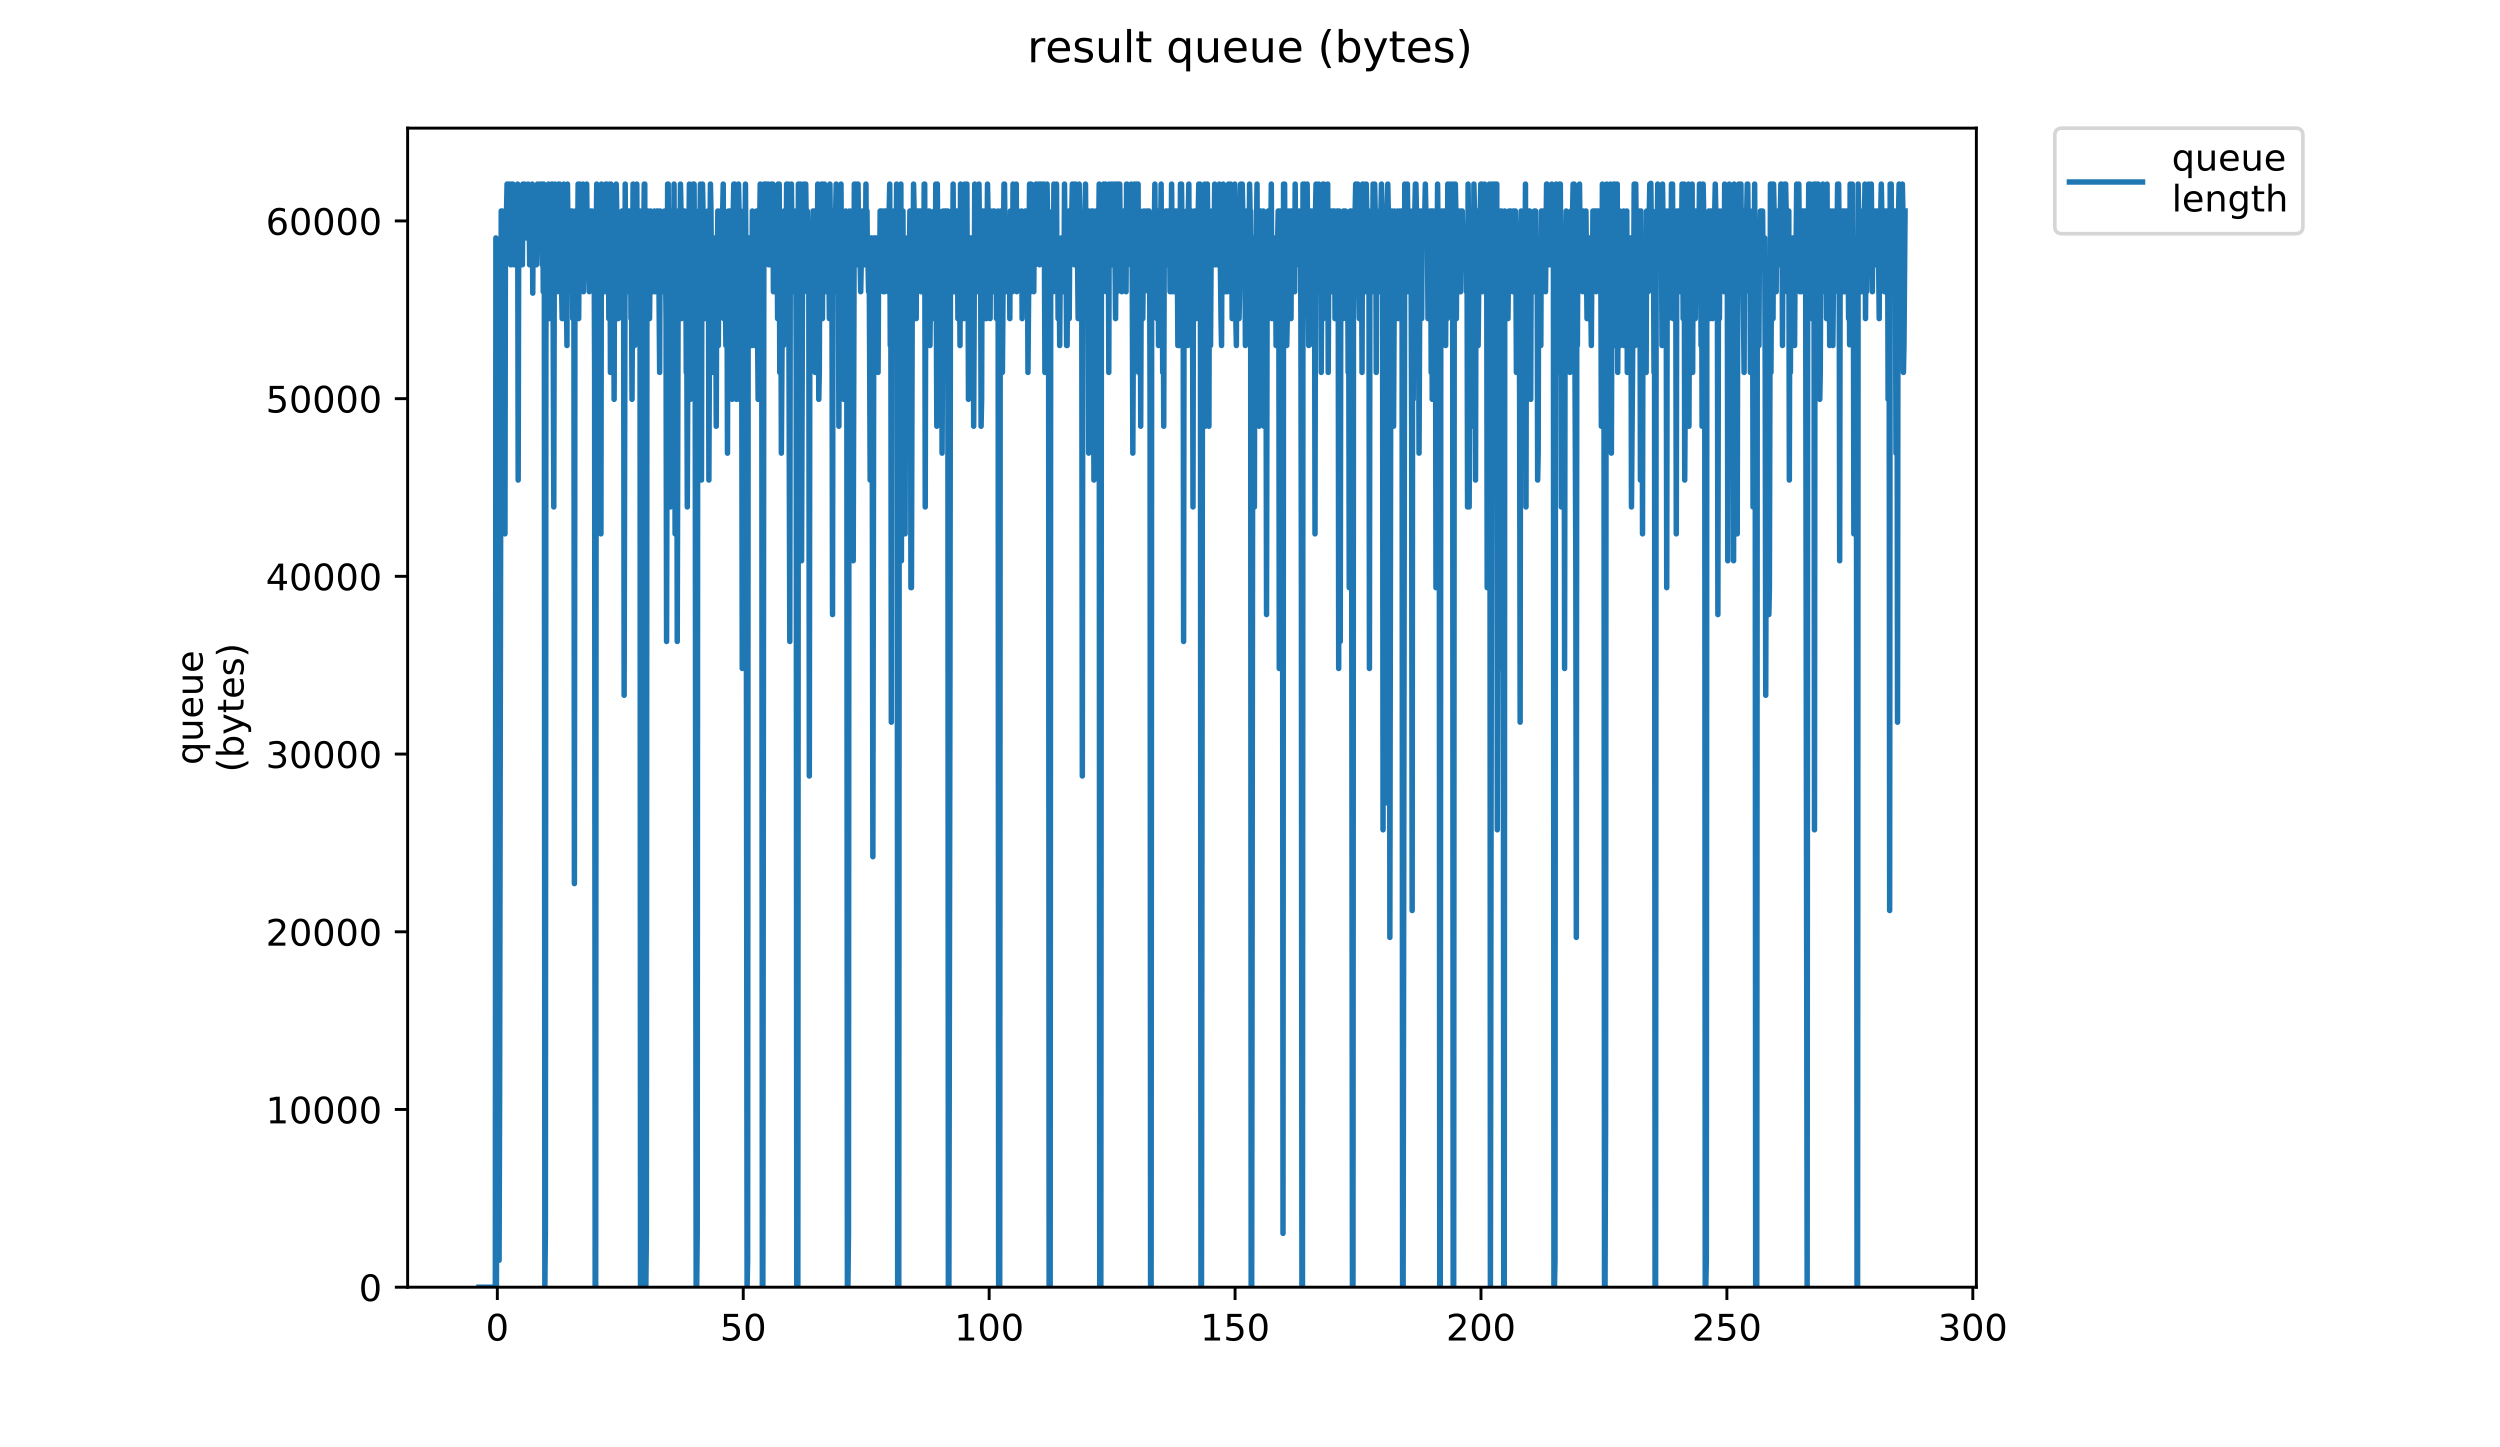 <?xml version="1.0" encoding="utf-8" standalone="no"?>
<!DOCTYPE svg PUBLIC "-//W3C//DTD SVG 1.1//EN"
  "http://www.w3.org/Graphics/SVG/1.1/DTD/svg11.dtd">
<!-- Created with matplotlib (https://matplotlib.org/) -->
<svg height="396pt" version="1.1" viewBox="0 0 684 396" width="684pt" xmlns="http://www.w3.org/2000/svg" xmlns:xlink="http://www.w3.org/1999/xlink">
 <defs>
  <style type="text/css">
*{stroke-linecap:butt;stroke-linejoin:round;}
  </style>
 </defs>
 <g id="figure_1">
  <g id="patch_1">
   <path d="M 0 396 
L 684 396 
L 684 0 
L 0 0 
z
" style="fill:#ffffff;"/>
  </g>
  <g id="axes_1">
   <g id="patch_2">
    <path d="M 111.527 352.174 
L 540.734 352.174 
L 540.734 35.062 
L 111.527 35.062 
z
" style="fill:#ffffff;"/>
   </g>
   <g id="matplotlib.axis_1">
    <g id="xtick_1">
     <g id="line2d_1">
      <defs>
       <path d="M 0 0 
L 0 3.5 
" id="mdf3bc7035f" style="stroke:#000000;stroke-width:0.8;"/>
      </defs>
      <g>
       <use style="stroke:#000000;stroke-width:0.8;" x="136.07" xlink:href="#mdf3bc7035f" y="352.174"/>
      </g>
     </g>
     <g id="text_1">
      <!-- 0 -->
      <defs>
       <path d="M 31.781 66.406 
Q 24.172 66.406 20.328 58.906 
Q 16.5 51.422 16.5 36.375 
Q 16.5 21.391 20.328 13.891 
Q 24.172 6.391 31.781 6.391 
Q 39.453 6.391 43.281 13.891 
Q 47.125 21.391 47.125 36.375 
Q 47.125 51.422 43.281 58.906 
Q 39.453 66.406 31.781 66.406 
z
M 31.781 74.219 
Q 44.047 74.219 50.516 64.516 
Q 56.984 54.828 56.984 36.375 
Q 56.984 17.969 50.516 8.266 
Q 44.047 -1.422 31.781 -1.422 
Q 19.531 -1.422 13.062 8.266 
Q 6.594 17.969 6.594 36.375 
Q 6.594 54.828 13.062 64.516 
Q 19.531 74.219 31.781 74.219 
z
" id="DejaVuSans-48"/>
      </defs>
      <g transform="translate(132.889 366.773)scale(0.1 -0.1)">
       <use xlink:href="#DejaVuSans-48"/>
      </g>
     </g>
    </g>
    <g id="xtick_2">
     <g id="line2d_2">
      <g>
       <use style="stroke:#000000;stroke-width:0.8;" x="203.352" xlink:href="#mdf3bc7035f" y="352.174"/>
      </g>
     </g>
     <g id="text_2">
      <!-- 50 -->
      <defs>
       <path d="M 10.797 72.906 
L 49.516 72.906 
L 49.516 64.594 
L 19.828 64.594 
L 19.828 46.734 
Q 21.969 47.469 24.109 47.828 
Q 26.266 48.188 28.422 48.188 
Q 40.625 48.188 47.75 41.5 
Q 54.891 34.812 54.891 23.391 
Q 54.891 11.625 47.562 5.094 
Q 40.234 -1.422 26.906 -1.422 
Q 22.312 -1.422 17.547 -0.641 
Q 12.797 0.141 7.719 1.703 
L 7.719 11.625 
Q 12.109 9.234 16.797 8.062 
Q 21.484 6.891 26.703 6.891 
Q 35.156 6.891 40.078 11.328 
Q 45.016 15.766 45.016 23.391 
Q 45.016 31 40.078 35.438 
Q 35.156 39.891 26.703 39.891 
Q 22.75 39.891 18.812 39.016 
Q 14.891 38.141 10.797 36.281 
z
" id="DejaVuSans-53"/>
      </defs>
      <g transform="translate(196.989 366.773)scale(0.1 -0.1)">
       <use xlink:href="#DejaVuSans-53"/>
       <use x="63.623" xlink:href="#DejaVuSans-48"/>
      </g>
     </g>
    </g>
    <g id="xtick_3">
     <g id="line2d_3">
      <g>
       <use style="stroke:#000000;stroke-width:0.8;" x="270.634" xlink:href="#mdf3bc7035f" y="352.174"/>
      </g>
     </g>
     <g id="text_3">
      <!-- 100 -->
      <defs>
       <path d="M 12.406 8.297 
L 28.516 8.297 
L 28.516 63.922 
L 10.984 60.406 
L 10.984 69.391 
L 28.422 72.906 
L 38.281 72.906 
L 38.281 8.297 
L 54.391 8.297 
L 54.391 0 
L 12.406 0 
z
" id="DejaVuSans-49"/>
      </defs>
      <g transform="translate(261.09 366.773)scale(0.1 -0.1)">
       <use xlink:href="#DejaVuSans-49"/>
       <use x="63.623" xlink:href="#DejaVuSans-48"/>
       <use x="127.246" xlink:href="#DejaVuSans-48"/>
      </g>
     </g>
    </g>
    <g id="xtick_4">
     <g id="line2d_4">
      <g>
       <use style="stroke:#000000;stroke-width:0.8;" x="337.915" xlink:href="#mdf3bc7035f" y="352.174"/>
      </g>
     </g>
     <g id="text_4">
      <!-- 150 -->
      <g transform="translate(328.371 366.773)scale(0.1 -0.1)">
       <use xlink:href="#DejaVuSans-49"/>
       <use x="63.623" xlink:href="#DejaVuSans-53"/>
       <use x="127.246" xlink:href="#DejaVuSans-48"/>
      </g>
     </g>
    </g>
    <g id="xtick_5">
     <g id="line2d_5">
      <g>
       <use style="stroke:#000000;stroke-width:0.8;" x="405.197" xlink:href="#mdf3bc7035f" y="352.174"/>
      </g>
     </g>
     <g id="text_5">
      <!-- 200 -->
      <defs>
       <path d="M 19.188 8.297 
L 53.609 8.297 
L 53.609 0 
L 7.328 0 
L 7.328 8.297 
Q 12.938 14.109 22.625 23.891 
Q 32.328 33.688 34.812 36.531 
Q 39.547 41.844 41.422 45.531 
Q 43.312 49.219 43.312 52.781 
Q 43.312 58.594 39.234 62.25 
Q 35.156 65.922 28.609 65.922 
Q 23.969 65.922 18.812 64.312 
Q 13.672 62.703 7.812 59.422 
L 7.812 69.391 
Q 13.766 71.781 18.938 73 
Q 24.125 74.219 28.422 74.219 
Q 39.75 74.219 46.484 68.547 
Q 53.219 62.891 53.219 53.422 
Q 53.219 48.922 51.531 44.891 
Q 49.859 40.875 45.406 35.406 
Q 44.188 33.984 37.641 27.219 
Q 31.109 20.453 19.188 8.297 
z
" id="DejaVuSans-50"/>
      </defs>
      <g transform="translate(395.653 366.773)scale(0.1 -0.1)">
       <use xlink:href="#DejaVuSans-50"/>
       <use x="63.623" xlink:href="#DejaVuSans-48"/>
       <use x="127.246" xlink:href="#DejaVuSans-48"/>
      </g>
     </g>
    </g>
    <g id="xtick_6">
     <g id="line2d_6">
      <g>
       <use style="stroke:#000000;stroke-width:0.8;" x="472.478" xlink:href="#mdf3bc7035f" y="352.174"/>
      </g>
     </g>
     <g id="text_6">
      <!-- 250 -->
      <g transform="translate(462.935 366.773)scale(0.1 -0.1)">
       <use xlink:href="#DejaVuSans-50"/>
       <use x="63.623" xlink:href="#DejaVuSans-53"/>
       <use x="127.246" xlink:href="#DejaVuSans-48"/>
      </g>
     </g>
    </g>
    <g id="xtick_7">
     <g id="line2d_7">
      <g>
       <use style="stroke:#000000;stroke-width:0.8;" x="539.76" xlink:href="#mdf3bc7035f" y="352.174"/>
      </g>
     </g>
     <g id="text_7">
      <!-- 300 -->
      <defs>
       <path d="M 40.578 39.312 
Q 47.656 37.797 51.625 33 
Q 55.609 28.219 55.609 21.188 
Q 55.609 10.406 48.188 4.484 
Q 40.766 -1.422 27.094 -1.422 
Q 22.516 -1.422 17.656 -0.516 
Q 12.797 0.391 7.625 2.203 
L 7.625 11.719 
Q 11.719 9.328 16.594 8.109 
Q 21.484 6.891 26.812 6.891 
Q 36.078 6.891 40.938 10.547 
Q 45.797 14.203 45.797 21.188 
Q 45.797 27.641 41.281 31.266 
Q 36.766 34.906 28.719 34.906 
L 20.219 34.906 
L 20.219 43.016 
L 29.109 43.016 
Q 36.375 43.016 40.234 45.922 
Q 44.094 48.828 44.094 54.297 
Q 44.094 59.906 40.109 62.906 
Q 36.141 65.922 28.719 65.922 
Q 24.656 65.922 20.016 65.031 
Q 15.375 64.156 9.812 62.312 
L 9.812 71.094 
Q 15.438 72.656 20.344 73.438 
Q 25.25 74.219 29.594 74.219 
Q 40.828 74.219 47.359 69.109 
Q 53.906 64.016 53.906 55.328 
Q 53.906 49.266 50.438 45.094 
Q 46.969 40.922 40.578 39.312 
z
" id="DejaVuSans-51"/>
      </defs>
      <g transform="translate(530.216 366.773)scale(0.1 -0.1)">
       <use xlink:href="#DejaVuSans-51"/>
       <use x="63.623" xlink:href="#DejaVuSans-48"/>
       <use x="127.246" xlink:href="#DejaVuSans-48"/>
      </g>
     </g>
    </g>
   </g>
   <g id="matplotlib.axis_2">
    <g id="ytick_1">
     <g id="line2d_8">
      <defs>
       <path d="M 0 0 
L -3.5 0 
" id="m9ec756b08f" style="stroke:#000000;stroke-width:0.8;"/>
      </defs>
      <g>
       <use style="stroke:#000000;stroke-width:0.8;" x="111.527" xlink:href="#m9ec756b08f" y="352.174"/>
      </g>
     </g>
     <g id="text_8">
      <!-- 0 -->
      <g transform="translate(98.165 355.973)scale(0.1 -0.1)">
       <use xlink:href="#DejaVuSans-48"/>
      </g>
     </g>
    </g>
    <g id="ytick_2">
     <g id="line2d_9">
      <g>
       <use style="stroke:#000000;stroke-width:0.8;" x="111.527" xlink:href="#m9ec756b08f" y="303.554"/>
      </g>
     </g>
     <g id="text_9">
      <!-- 10000 -->
      <g transform="translate(72.715 307.353)scale(0.1 -0.1)">
       <use xlink:href="#DejaVuSans-49"/>
       <use x="63.623" xlink:href="#DejaVuSans-48"/>
       <use x="127.246" xlink:href="#DejaVuSans-48"/>
       <use x="190.869" xlink:href="#DejaVuSans-48"/>
       <use x="254.492" xlink:href="#DejaVuSans-48"/>
      </g>
     </g>
    </g>
    <g id="ytick_3">
     <g id="line2d_10">
      <g>
       <use style="stroke:#000000;stroke-width:0.8;" x="111.527" xlink:href="#m9ec756b08f" y="254.933"/>
      </g>
     </g>
     <g id="text_10">
      <!-- 20000 -->
      <g transform="translate(72.715 258.732)scale(0.1 -0.1)">
       <use xlink:href="#DejaVuSans-50"/>
       <use x="63.623" xlink:href="#DejaVuSans-48"/>
       <use x="127.246" xlink:href="#DejaVuSans-48"/>
       <use x="190.869" xlink:href="#DejaVuSans-48"/>
       <use x="254.492" xlink:href="#DejaVuSans-48"/>
      </g>
     </g>
    </g>
    <g id="ytick_4">
     <g id="line2d_11">
      <g>
       <use style="stroke:#000000;stroke-width:0.8;" x="111.527" xlink:href="#m9ec756b08f" y="206.313"/>
      </g>
     </g>
     <g id="text_11">
      <!-- 30000 -->
      <g transform="translate(72.715 210.112)scale(0.1 -0.1)">
       <use xlink:href="#DejaVuSans-51"/>
       <use x="63.623" xlink:href="#DejaVuSans-48"/>
       <use x="127.246" xlink:href="#DejaVuSans-48"/>
       <use x="190.869" xlink:href="#DejaVuSans-48"/>
       <use x="254.492" xlink:href="#DejaVuSans-48"/>
      </g>
     </g>
    </g>
    <g id="ytick_5">
     <g id="line2d_12">
      <g>
       <use style="stroke:#000000;stroke-width:0.8;" x="111.527" xlink:href="#m9ec756b08f" y="157.692"/>
      </g>
     </g>
     <g id="text_12">
      <!-- 40000 -->
      <defs>
       <path d="M 37.797 64.312 
L 12.891 25.391 
L 37.797 25.391 
z
M 35.203 72.906 
L 47.609 72.906 
L 47.609 25.391 
L 58.016 25.391 
L 58.016 17.188 
L 47.609 17.188 
L 47.609 0 
L 37.797 0 
L 37.797 17.188 
L 4.891 17.188 
L 4.891 26.703 
z
" id="DejaVuSans-52"/>
      </defs>
      <g transform="translate(72.715 161.491)scale(0.1 -0.1)">
       <use xlink:href="#DejaVuSans-52"/>
       <use x="63.623" xlink:href="#DejaVuSans-48"/>
       <use x="127.246" xlink:href="#DejaVuSans-48"/>
       <use x="190.869" xlink:href="#DejaVuSans-48"/>
       <use x="254.492" xlink:href="#DejaVuSans-48"/>
      </g>
     </g>
    </g>
    <g id="ytick_6">
     <g id="line2d_13">
      <g>
       <use style="stroke:#000000;stroke-width:0.8;" x="111.527" xlink:href="#m9ec756b08f" y="109.072"/>
      </g>
     </g>
     <g id="text_13">
      <!-- 50000 -->
      <g transform="translate(72.715 112.871)scale(0.1 -0.1)">
       <use xlink:href="#DejaVuSans-53"/>
       <use x="63.623" xlink:href="#DejaVuSans-48"/>
       <use x="127.246" xlink:href="#DejaVuSans-48"/>
       <use x="190.869" xlink:href="#DejaVuSans-48"/>
       <use x="254.492" xlink:href="#DejaVuSans-48"/>
      </g>
     </g>
    </g>
    <g id="ytick_7">
     <g id="line2d_14">
      <g>
       <use style="stroke:#000000;stroke-width:0.8;" x="111.527" xlink:href="#m9ec756b08f" y="60.451"/>
      </g>
     </g>
     <g id="text_14">
      <!-- 60000 -->
      <defs>
       <path d="M 33.016 40.375 
Q 26.375 40.375 22.484 35.828 
Q 18.609 31.297 18.609 23.391 
Q 18.609 15.531 22.484 10.953 
Q 26.375 6.391 33.016 6.391 
Q 39.656 6.391 43.531 10.953 
Q 47.406 15.531 47.406 23.391 
Q 47.406 31.297 43.531 35.828 
Q 39.656 40.375 33.016 40.375 
z
M 52.594 71.297 
L 52.594 62.312 
Q 48.875 64.062 45.094 64.984 
Q 41.312 65.922 37.594 65.922 
Q 27.828 65.922 22.672 59.328 
Q 17.531 52.734 16.797 39.406 
Q 19.672 43.656 24.016 45.922 
Q 28.375 48.188 33.594 48.188 
Q 44.578 48.188 50.953 41.516 
Q 57.328 34.859 57.328 23.391 
Q 57.328 12.156 50.688 5.359 
Q 44.047 -1.422 33.016 -1.422 
Q 20.359 -1.422 13.672 8.266 
Q 6.984 17.969 6.984 36.375 
Q 6.984 53.656 15.188 63.938 
Q 23.391 74.219 37.203 74.219 
Q 40.922 74.219 44.703 73.484 
Q 48.484 72.75 52.594 71.297 
z
" id="DejaVuSans-54"/>
      </defs>
      <g transform="translate(72.715 64.25)scale(0.1 -0.1)">
       <use xlink:href="#DejaVuSans-54"/>
       <use x="63.623" xlink:href="#DejaVuSans-48"/>
       <use x="127.246" xlink:href="#DejaVuSans-48"/>
       <use x="190.869" xlink:href="#DejaVuSans-48"/>
       <use x="254.492" xlink:href="#DejaVuSans-48"/>
      </g>
     </g>
    </g>
    <g id="text_15">
     <!-- queue -->
     <defs>
      <path d="M 14.797 27.297 
Q 14.797 17.391 18.875 11.75 
Q 22.953 6.109 30.078 6.109 
Q 37.203 6.109 41.297 11.75 
Q 45.406 17.391 45.406 27.297 
Q 45.406 37.203 41.297 42.844 
Q 37.203 48.484 30.078 48.484 
Q 22.953 48.484 18.875 42.844 
Q 14.797 37.203 14.797 27.297 
z
M 45.406 8.203 
Q 42.578 3.328 38.25 0.953 
Q 33.938 -1.422 27.875 -1.422 
Q 17.969 -1.422 11.734 6.484 
Q 5.516 14.406 5.516 27.297 
Q 5.516 40.188 11.734 48.094 
Q 17.969 56 27.875 56 
Q 33.938 56 38.25 53.625 
Q 42.578 51.266 45.406 46.391 
L 45.406 54.688 
L 54.391 54.688 
L 54.391 -20.797 
L 45.406 -20.797 
z
" id="DejaVuSans-113"/>
      <path d="M 8.5 21.578 
L 8.5 54.688 
L 17.484 54.688 
L 17.484 21.922 
Q 17.484 14.156 20.5 10.266 
Q 23.531 6.391 29.594 6.391 
Q 36.859 6.391 41.078 11.031 
Q 45.312 15.672 45.312 23.688 
L 45.312 54.688 
L 54.297 54.688 
L 54.297 0 
L 45.312 0 
L 45.312 8.406 
Q 42.047 3.422 37.719 1 
Q 33.406 -1.422 27.688 -1.422 
Q 18.266 -1.422 13.375 4.438 
Q 8.5 10.297 8.5 21.578 
z
M 31.109 56 
z
" id="DejaVuSans-117"/>
      <path d="M 56.203 29.594 
L 56.203 25.203 
L 14.891 25.203 
Q 15.484 15.922 20.484 11.062 
Q 25.484 6.203 34.422 6.203 
Q 39.594 6.203 44.453 7.469 
Q 49.312 8.734 54.109 11.281 
L 54.109 2.781 
Q 49.266 0.734 44.188 -0.344 
Q 39.109 -1.422 33.891 -1.422 
Q 20.797 -1.422 13.156 6.188 
Q 5.516 13.812 5.516 26.812 
Q 5.516 40.234 12.766 48.109 
Q 20.016 56 32.328 56 
Q 43.359 56 49.781 48.891 
Q 56.203 41.797 56.203 29.594 
z
M 47.219 32.234 
Q 47.125 39.594 43.094 43.984 
Q 39.062 48.391 32.422 48.391 
Q 24.906 48.391 20.391 44.141 
Q 15.875 39.891 15.188 32.172 
z
" id="DejaVuSans-101"/>
     </defs>
     <g transform="translate(55.437 209.283)rotate(-90)scale(0.1 -0.1)">
      <use xlink:href="#DejaVuSans-113"/>
      <use x="63.477" xlink:href="#DejaVuSans-117"/>
      <use x="126.855" xlink:href="#DejaVuSans-101"/>
      <use x="188.379" xlink:href="#DejaVuSans-117"/>
      <use x="251.758" xlink:href="#DejaVuSans-101"/>
     </g>
     <!-- (bytes) -->
     <defs>
      <path d="M 31 75.875 
Q 24.469 64.656 21.281 53.656 
Q 18.109 42.672 18.109 31.391 
Q 18.109 20.125 21.312 9.062 
Q 24.516 -2 31 -13.188 
L 23.188 -13.188 
Q 15.875 -1.703 12.234 9.375 
Q 8.594 20.453 8.594 31.391 
Q 8.594 42.281 12.203 53.312 
Q 15.828 64.359 23.188 75.875 
z
" id="DejaVuSans-40"/>
      <path d="M 48.688 27.297 
Q 48.688 37.203 44.609 42.844 
Q 40.531 48.484 33.406 48.484 
Q 26.266 48.484 22.188 42.844 
Q 18.109 37.203 18.109 27.297 
Q 18.109 17.391 22.188 11.75 
Q 26.266 6.109 33.406 6.109 
Q 40.531 6.109 44.609 11.75 
Q 48.688 17.391 48.688 27.297 
z
M 18.109 46.391 
Q 20.953 51.266 25.266 53.625 
Q 29.594 56 35.594 56 
Q 45.562 56 51.781 48.094 
Q 58.016 40.188 58.016 27.297 
Q 58.016 14.406 51.781 6.484 
Q 45.562 -1.422 35.594 -1.422 
Q 29.594 -1.422 25.266 0.953 
Q 20.953 3.328 18.109 8.203 
L 18.109 0 
L 9.078 0 
L 9.078 75.984 
L 18.109 75.984 
z
" id="DejaVuSans-98"/>
      <path d="M 32.172 -5.078 
Q 28.375 -14.844 24.75 -17.812 
Q 21.141 -20.797 15.094 -20.797 
L 7.906 -20.797 
L 7.906 -13.281 
L 13.188 -13.281 
Q 16.891 -13.281 18.938 -11.516 
Q 21 -9.766 23.484 -3.219 
L 25.094 0.875 
L 2.984 54.688 
L 12.5 54.688 
L 29.594 11.922 
L 46.688 54.688 
L 56.203 54.688 
z
" id="DejaVuSans-121"/>
      <path d="M 18.312 70.219 
L 18.312 54.688 
L 36.812 54.688 
L 36.812 47.703 
L 18.312 47.703 
L 18.312 18.016 
Q 18.312 11.328 20.141 9.422 
Q 21.969 7.516 27.594 7.516 
L 36.812 7.516 
L 36.812 0 
L 27.594 0 
Q 17.188 0 13.234 3.875 
Q 9.281 7.766 9.281 18.016 
L 9.281 47.703 
L 2.688 47.703 
L 2.688 54.688 
L 9.281 54.688 
L 9.281 70.219 
z
" id="DejaVuSans-116"/>
      <path d="M 44.281 53.078 
L 44.281 44.578 
Q 40.484 46.531 36.375 47.5 
Q 32.281 48.484 27.875 48.484 
Q 21.188 48.484 17.844 46.438 
Q 14.5 44.391 14.5 40.281 
Q 14.5 37.156 16.891 35.375 
Q 19.281 33.594 26.516 31.984 
L 29.594 31.297 
Q 39.156 29.25 43.188 25.516 
Q 47.219 21.781 47.219 15.094 
Q 47.219 7.469 41.188 3.016 
Q 35.156 -1.422 24.609 -1.422 
Q 20.219 -1.422 15.453 -0.562 
Q 10.688 0.297 5.422 2 
L 5.422 11.281 
Q 10.406 8.688 15.234 7.391 
Q 20.062 6.109 24.812 6.109 
Q 31.156 6.109 34.562 8.281 
Q 37.984 10.453 37.984 14.406 
Q 37.984 18.062 35.516 20.016 
Q 33.062 21.969 24.703 23.781 
L 21.578 24.516 
Q 13.234 26.266 9.516 29.906 
Q 5.812 33.547 5.812 39.891 
Q 5.812 47.609 11.281 51.797 
Q 16.75 56 26.812 56 
Q 31.781 56 36.172 55.266 
Q 40.578 54.547 44.281 53.078 
z
" id="DejaVuSans-115"/>
      <path d="M 8.016 75.875 
L 15.828 75.875 
Q 23.141 64.359 26.781 53.312 
Q 30.422 42.281 30.422 31.391 
Q 30.422 20.453 26.781 9.375 
Q 23.141 -1.703 15.828 -13.188 
L 8.016 -13.188 
Q 14.5 -2 17.703 9.062 
Q 20.906 20.125 20.906 31.391 
Q 20.906 42.672 17.703 53.656 
Q 14.5 64.656 8.016 75.875 
z
" id="DejaVuSans-41"/>
     </defs>
     <g transform="translate(66.635 211.295)rotate(-90)scale(0.1 -0.1)">
      <use xlink:href="#DejaVuSans-40"/>
      <use x="39.014" xlink:href="#DejaVuSans-98"/>
      <use x="102.49" xlink:href="#DejaVuSans-121"/>
      <use x="161.67" xlink:href="#DejaVuSans-116"/>
      <use x="200.879" xlink:href="#DejaVuSans-101"/>
      <use x="262.402" xlink:href="#DejaVuSans-115"/>
      <use x="314.502" xlink:href="#DejaVuSans-41"/>
     </g>
    </g>
   </g>
   <g id="line2d_15">
    <path clip-path="url(#p8b979e3933)" d="M 131.036 352.174 
L 135.521 352.174 
L 135.67 65.09 
L 135.819 352.174 
L 136.407 101.895 
L 136.549 344.813 
L 136.694 300.646 
L 137.132 57.728 
L 137.276 65.09 
L 137.423 57.728 
L 137.568 79.812 
L 137.713 65.09 
L 138.008 65.09 
L 138.157 146.062 
L 138.301 57.728 
L 138.589 57.728 
L 138.732 50.367 
L 138.876 65.09 
L 139.02 50.367 
L 139.164 50.367 
L 139.307 57.728 
L 139.453 50.367 
L 139.6 57.728 
L 139.744 72.451 
L 140.037 50.367 
L 140.183 57.728 
L 140.329 50.367 
L 140.477 57.728 
L 140.622 72.451 
L 140.771 65.09 
L 140.918 72.451 
L 141.203 57.728 
L 141.346 65.09 
L 141.631 50.367 
L 141.773 131.34 
L 141.915 65.09 
L 142.056 57.728 
L 142.198 65.09 
L 142.34 57.728 
L 142.633 72.451 
L 142.782 57.728 
L 142.924 72.451 
L 143.065 50.367 
L 143.349 65.09 
L 143.49 50.367 
L 143.636 65.09 
L 143.779 57.728 
L 143.922 65.09 
L 144.063 65.09 
L 144.204 57.728 
L 144.346 57.728 
L 144.487 50.367 
L 144.628 57.728 
L 144.77 57.728 
L 144.911 72.451 
L 145.054 72.451 
L 145.195 57.728 
L 145.336 72.451 
L 145.619 50.367 
L 145.761 80.201 
L 145.902 57.728 
L 146.047 72.451 
L 146.188 57.728 
L 146.472 72.451 
L 146.613 65.09 
L 146.755 72.451 
L 146.897 65.09 
L 147.042 50.367 
L 147.189 65.09 
L 147.331 57.728 
L 147.622 57.728 
L 147.764 50.367 
L 147.909 57.728 
L 148.06 50.367 
L 148.203 57.728 
L 148.348 72.451 
L 148.49 50.367 
L 148.631 79.812 
L 148.776 50.367 
L 148.924 65.09 
L 149.069 352.174 
L 149.217 337.452 
L 149.359 94.534 
L 149.501 57.728 
L 149.925 57.728 
L 150.069 50.367 
L 150.352 87.173 
L 150.5 65.09 
L 150.65 72.451 
L 150.795 65.09 
L 150.941 50.367 
L 151.088 50.367 
L 151.231 57.728 
L 151.517 138.701 
L 151.666 65.09 
L 151.807 50.367 
L 151.949 65.09 
L 152.091 65.09 
L 152.232 72.451 
L 152.375 65.09 
L 152.516 79.812 
L 152.657 72.451 
L 152.803 50.367 
L 153.088 50.367 
L 153.231 72.451 
L 153.376 57.728 
L 153.666 79.812 
L 153.808 87.173 
L 153.951 87.173 
L 154.237 50.367 
L 154.382 79.812 
L 154.523 79.812 
L 154.672 57.728 
L 154.82 65.09 
L 155.114 94.534 
L 155.26 50.367 
L 155.405 65.09 
L 155.552 65.09 
L 155.697 72.451 
L 155.988 57.728 
L 156.276 57.728 
L 156.419 79.812 
L 156.564 57.728 
L 156.71 87.173 
L 156.856 65.09 
L 157.005 65.09 
L 157.153 241.757 
L 157.297 87.173 
L 157.442 57.728 
L 157.877 57.728 
L 158.026 72.451 
L 158.171 50.367 
L 158.318 87.173 
L 158.613 50.367 
L 158.91 72.451 
L 159.058 65.09 
L 159.348 65.09 
L 159.494 50.367 
L 159.636 79.812 
L 159.782 72.451 
L 159.928 57.728 
L 160.076 65.09 
L 160.221 57.728 
L 160.364 72.451 
L 160.512 50.367 
L 160.656 65.09 
L 160.798 57.728 
L 160.944 65.09 
L 161.092 65.09 
L 161.24 79.812 
L 161.386 72.451 
L 161.531 57.728 
L 161.674 72.451 
L 161.961 57.728 
L 162.103 72.451 
L 162.392 72.451 
L 162.54 65.09 
L 162.687 101.895 
L 162.833 352.174 
L 162.981 352.174 
L 163.123 65.09 
L 163.265 50.367 
L 163.548 72.451 
L 163.696 57.728 
L 163.837 57.728 
L 163.979 72.451 
L 164.126 57.728 
L 164.416 146.062 
L 164.557 50.367 
L 164.702 72.451 
L 164.846 72.451 
L 164.989 79.812 
L 165.282 65.09 
L 165.425 79.812 
L 165.709 50.367 
L 165.851 57.728 
L 165.995 50.367 
L 166.28 72.451 
L 166.426 57.728 
L 166.574 87.173 
L 166.719 57.728 
L 166.869 50.367 
L 167.014 101.895 
L 167.159 50.367 
L 167.448 87.173 
L 167.592 65.09 
L 167.734 101.895 
L 167.879 65.09 
L 168.024 109.256 
L 168.169 57.728 
L 168.313 72.451 
L 168.456 65.09 
L 168.601 50.367 
L 168.884 65.09 
L 169.029 87.173 
L 169.176 87.173 
L 169.46 72.451 
L 169.606 72.451 
L 169.749 79.812 
L 169.896 72.451 
L 170.038 72.451 
L 170.179 57.728 
L 170.325 79.812 
L 170.474 79.812 
L 170.617 72.451 
L 170.763 190.229 
L 171.054 50.367 
L 171.198 79.812 
L 171.339 57.728 
L 171.481 65.09 
L 171.622 65.09 
L 171.766 79.812 
L 171.911 79.812 
L 172.058 57.728 
L 172.206 57.728 
L 172.349 72.451 
L 172.49 57.728 
L 172.633 87.173 
L 172.776 79.812 
L 172.92 109.256 
L 173.209 50.367 
L 173.497 94.534 
L 173.64 94.534 
L 173.785 57.728 
L 174.085 72.451 
L 174.227 50.367 
L 174.373 79.812 
L 174.519 57.728 
L 174.664 87.173 
L 174.953 57.728 
L 175.098 57.728 
L 175.244 352.174 
L 175.691 65.09 
L 175.839 65.09 
L 175.981 79.812 
L 176.268 50.367 
L 176.411 50.367 
L 176.556 352.174 
L 176.7 352.174 
L 176.849 337.452 
L 176.998 79.812 
L 177.14 57.728 
L 177.285 57.728 
L 177.427 65.09 
L 177.571 65.09 
L 177.714 87.173 
L 178.003 57.728 
L 178.148 79.812 
L 178.442 65.09 
L 178.584 79.812 
L 178.727 72.451 
L 178.876 72.451 
L 179.022 57.728 
L 179.171 79.812 
L 179.315 79.812 
L 179.751 57.728 
L 180.043 57.728 
L 180.189 65.09 
L 180.482 101.895 
L 180.629 57.728 
L 180.778 65.09 
L 180.92 65.09 
L 181.064 79.812 
L 181.207 79.812 
L 181.353 72.451 
L 181.503 79.812 
L 181.649 72.451 
L 181.793 57.728 
L 181.938 57.728 
L 182.226 87.173 
L 182.372 175.507 
L 182.664 50.367 
L 182.814 50.367 
L 182.957 72.451 
L 183.107 57.728 
L 183.249 65.09 
L 183.399 138.701 
L 183.544 57.728 
L 183.836 72.451 
L 183.986 72.451 
L 184.132 57.728 
L 184.277 94.534 
L 184.418 50.367 
L 184.706 146.062 
L 185.002 57.728 
L 185.146 79.812 
L 185.293 175.507 
L 185.591 57.728 
L 185.885 72.451 
L 186.031 72.451 
L 186.176 50.367 
L 186.321 57.728 
L 186.466 87.173 
L 186.611 79.812 
L 186.756 65.09 
L 187.042 79.812 
L 187.187 57.728 
L 187.332 57.728 
L 187.478 65.09 
L 187.621 65.09 
L 187.763 101.895 
L 187.905 94.534 
L 188.048 138.701 
L 188.333 57.728 
L 188.476 65.09 
L 188.617 50.367 
L 188.76 65.09 
L 188.902 109.256 
L 189.044 65.09 
L 189.187 72.451 
L 189.614 50.367 
L 189.756 79.812 
L 189.898 50.367 
L 190.04 79.812 
L 190.182 79.812 
L 190.466 352.174 
L 190.615 352.174 
L 190.76 337.452 
L 190.902 65.09 
L 191.044 79.812 
L 191.186 57.728 
L 191.328 57.728 
L 191.479 65.09 
L 191.629 50.367 
L 191.779 57.728 
L 191.921 131.34 
L 192.064 57.728 
L 192.205 50.367 
L 192.348 57.728 
L 192.49 57.728 
L 192.774 87.173 
L 192.916 79.812 
L 193.061 65.09 
L 193.21 79.812 
L 193.354 65.09 
L 193.502 65.09 
L 193.651 57.728 
L 193.8 57.728 
L 193.949 131.34 
L 194.234 65.09 
L 194.376 50.367 
L 194.52 57.728 
L 194.811 94.534 
L 194.956 65.09 
L 195.105 101.895 
L 195.25 72.451 
L 195.394 87.173 
L 195.536 87.173 
L 195.681 65.09 
L 195.823 79.812 
L 195.966 116.618 
L 196.108 72.451 
L 196.25 72.451 
L 196.399 57.728 
L 196.541 94.534 
L 196.683 65.09 
L 196.983 79.812 
L 197.132 57.728 
L 197.275 65.09 
L 197.574 65.09 
L 197.874 50.367 
L 198.016 87.173 
L 198.163 57.728 
L 198.313 65.09 
L 198.605 94.534 
L 198.748 65.09 
L 198.897 72.451 
L 199.038 123.979 
L 199.181 65.09 
L 199.33 57.728 
L 199.898 57.728 
L 200.04 79.812 
L 200.183 65.09 
L 200.324 109.256 
L 200.472 65.09 
L 200.761 50.367 
L 200.903 72.451 
L 201.046 50.367 
L 201.472 109.256 
L 201.615 65.09 
L 201.756 57.728 
L 201.904 72.451 
L 202.054 50.367 
L 202.199 57.728 
L 202.35 109.256 
L 202.499 57.728 
L 202.642 57.728 
L 202.787 65.09 
L 202.933 94.534 
L 203.079 182.897 
L 203.226 94.534 
L 203.37 94.534 
L 203.516 57.728 
L 203.807 72.451 
L 203.953 50.367 
L 204.1 72.451 
L 204.403 352.174 
L 204.551 344.813 
L 204.697 79.812 
L 204.842 65.09 
L 204.985 65.09 
L 205.128 72.451 
L 205.271 87.173 
L 205.415 79.812 
L 205.557 65.09 
L 205.7 94.534 
L 205.842 57.728 
L 205.984 87.173 
L 206.129 87.173 
L 206.271 79.812 
L 206.413 65.09 
L 206.554 94.534 
L 206.698 72.451 
L 206.841 79.812 
L 206.988 57.728 
L 207.421 109.256 
L 207.568 65.09 
L 207.711 72.451 
L 207.994 50.367 
L 208.282 65.09 
L 208.429 94.534 
L 208.576 352.174 
L 208.72 352.174 
L 209.006 50.367 
L 209.436 50.367 
L 209.58 57.728 
L 209.721 50.367 
L 209.87 65.09 
L 210.019 65.09 
L 210.168 50.367 
L 210.311 72.451 
L 210.453 65.09 
L 210.595 65.09 
L 210.741 72.451 
L 210.889 65.09 
L 211.03 50.367 
L 211.172 57.728 
L 211.313 72.451 
L 211.458 50.367 
L 211.603 79.812 
L 211.746 79.812 
L 212.176 57.728 
L 212.32 72.451 
L 212.464 57.728 
L 212.608 65.09 
L 212.754 87.173 
L 212.902 50.367 
L 213.047 65.09 
L 213.19 50.367 
L 213.338 101.895 
L 213.633 72.451 
L 213.78 123.979 
L 214.066 79.812 
L 214.207 65.09 
L 214.353 94.534 
L 214.497 57.728 
L 214.642 79.812 
L 214.786 79.812 
L 214.929 65.09 
L 215.072 79.812 
L 215.214 50.367 
L 215.504 65.09 
L 215.651 50.367 
L 215.797 72.451 
L 216.086 175.507 
L 216.231 57.728 
L 216.378 79.812 
L 216.526 50.367 
L 216.816 79.812 
L 216.961 57.728 
L 217.109 72.451 
L 217.256 65.09 
L 217.401 79.812 
L 217.549 79.812 
L 217.696 57.728 
L 217.844 101.895 
L 217.992 352.174 
L 218.289 352.174 
L 218.432 50.367 
L 218.722 50.367 
L 218.869 57.728 
L 219.012 50.367 
L 219.157 87.173 
L 219.303 153.423 
L 219.588 72.451 
L 219.73 72.451 
L 219.871 50.367 
L 220.013 79.812 
L 220.156 57.728 
L 220.298 65.09 
L 220.44 50.367 
L 220.724 72.451 
L 220.866 57.728 
L 221.008 65.09 
L 221.15 65.09 
L 221.292 79.812 
L 221.434 212.312 
L 221.583 72.451 
L 221.725 65.09 
L 221.867 72.451 
L 222.3 72.451 
L 222.444 57.728 
L 222.873 57.728 
L 223.017 101.895 
L 223.303 65.09 
L 223.445 57.728 
L 223.588 94.534 
L 223.732 50.367 
L 224.019 109.256 
L 224.163 101.895 
L 224.307 65.09 
L 224.451 72.451 
L 224.594 87.173 
L 224.736 50.367 
L 225.024 87.173 
L 225.166 50.367 
L 225.45 65.09 
L 225.595 50.367 
L 225.743 79.812 
L 225.892 57.728 
L 226.04 65.09 
L 226.189 57.728 
L 226.332 65.09 
L 226.478 79.812 
L 226.623 65.09 
L 226.768 72.451 
L 226.912 87.173 
L 227.057 50.367 
L 227.355 79.812 
L 227.497 57.728 
L 227.639 87.173 
L 227.781 168.146 
L 227.923 57.728 
L 228.067 65.09 
L 228.208 65.09 
L 228.35 72.451 
L 228.781 50.367 
L 228.928 79.812 
L 229.073 57.728 
L 229.361 57.728 
L 229.511 116.618 
L 229.66 72.451 
L 229.808 79.812 
L 229.955 94.534 
L 230.098 50.367 
L 230.388 101.895 
L 230.53 72.451 
L 230.678 79.812 
L 230.819 109.256 
L 230.962 72.451 
L 231.11 65.09 
L 231.257 87.173 
L 231.4 57.728 
L 231.542 109.256 
L 231.691 101.895 
L 231.842 352.174 
L 231.991 352.174 
L 232.141 337.452 
L 232.29 72.451 
L 232.437 57.728 
L 232.579 72.451 
L 232.72 65.09 
L 232.863 72.451 
L 233.15 57.728 
L 233.442 153.423 
L 233.74 50.367 
L 233.883 57.728 
L 234.026 72.451 
L 234.171 50.367 
L 234.319 57.728 
L 234.465 72.451 
L 234.608 65.09 
L 234.757 50.367 
L 234.901 65.09 
L 235.196 65.09 
L 235.489 79.812 
L 235.917 57.728 
L 236.203 57.728 
L 236.489 72.451 
L 236.779 72.451 
L 236.92 50.367 
L 237.065 72.451 
L 237.208 57.728 
L 237.352 72.451 
L 237.495 72.451 
L 237.64 79.812 
L 237.788 65.09 
L 238.076 131.34 
L 238.369 65.09 
L 238.518 72.451 
L 238.667 131.34 
L 238.816 234.396 
L 239.099 65.09 
L 239.241 72.451 
L 239.384 65.09 
L 239.526 94.534 
L 239.67 65.09 
L 239.812 72.451 
L 239.955 72.451 
L 240.241 101.895 
L 240.386 72.451 
L 240.53 79.812 
L 240.673 72.451 
L 240.815 57.728 
L 241.26 57.728 
L 241.403 72.451 
L 241.545 65.09 
L 241.689 79.812 
L 241.833 57.728 
L 241.975 79.812 
L 242.122 57.728 
L 242.266 72.451 
L 242.411 57.728 
L 242.56 72.451 
L 242.702 57.728 
L 242.844 65.09 
L 242.986 79.812 
L 243.129 57.728 
L 243.278 57.728 
L 243.427 50.367 
L 243.576 94.534 
L 243.723 72.451 
L 243.865 197.59 
L 244.007 65.09 
L 244.156 57.728 
L 244.306 65.09 
L 244.451 79.812 
L 244.735 57.728 
L 244.877 65.09 
L 245.019 57.728 
L 245.165 72.451 
L 245.313 50.367 
L 245.461 65.09 
L 245.605 352.174 
L 245.904 352.174 
L 246.049 65.09 
L 246.193 57.728 
L 246.337 79.812 
L 246.481 50.367 
L 246.625 153.423 
L 246.768 57.728 
L 246.911 87.173 
L 247.055 57.728 
L 247.199 101.895 
L 247.342 72.451 
L 247.63 146.062 
L 247.778 72.451 
L 247.927 72.451 
L 248.076 79.812 
L 248.224 65.09 
L 248.367 72.451 
L 248.802 72.451 
L 248.945 57.728 
L 249.087 65.09 
L 249.229 160.784 
L 249.371 160.784 
L 249.658 57.728 
L 249.803 72.451 
L 249.95 50.367 
L 250.099 57.728 
L 250.248 57.728 
L 250.39 65.09 
L 250.533 65.09 
L 250.675 87.173 
L 250.817 57.728 
L 250.959 65.09 
L 251.107 57.728 
L 251.4 57.728 
L 251.548 65.09 
L 251.693 57.728 
L 251.839 57.728 
L 251.985 79.812 
L 252.128 57.728 
L 252.271 79.812 
L 252.415 72.451 
L 252.558 57.728 
L 252.707 79.812 
L 252.854 50.367 
L 253 50.367 
L 253.143 138.701 
L 253.286 72.451 
L 254.004 72.451 
L 254.149 57.728 
L 254.291 57.728 
L 254.434 94.534 
L 254.724 65.09 
L 254.866 79.812 
L 255.013 72.451 
L 255.159 87.173 
L 255.309 65.09 
L 255.455 65.09 
L 255.597 57.728 
L 255.884 79.812 
L 256.026 50.367 
L 256.31 116.618 
L 256.453 50.367 
L 256.601 72.451 
L 256.745 72.451 
L 256.889 57.728 
L 257.033 79.812 
L 257.321 65.09 
L 257.464 94.534 
L 257.607 65.09 
L 257.751 123.979 
L 258.036 57.728 
L 258.178 72.451 
L 258.461 57.728 
L 258.745 57.728 
L 258.886 72.451 
L 259.027 57.728 
L 259.319 57.728 
L 259.468 352.174 
L 259.618 352.174 
L 259.911 182.897 
L 260.055 65.09 
L 260.199 65.09 
L 260.341 57.728 
L 260.483 65.09 
L 260.626 79.812 
L 260.775 50.367 
L 260.918 79.812 
L 261.061 79.812 
L 261.205 57.728 
L 261.347 65.09 
L 261.49 65.09 
L 261.64 57.728 
L 261.79 72.451 
L 261.933 57.728 
L 262.08 87.173 
L 262.225 72.451 
L 262.514 72.451 
L 262.66 94.534 
L 262.801 50.367 
L 263.085 79.812 
L 263.227 87.173 
L 263.373 72.451 
L 263.514 72.451 
L 263.656 87.173 
L 263.798 79.812 
L 263.944 50.367 
L 264.091 72.451 
L 264.24 57.728 
L 264.39 72.451 
L 264.539 50.367 
L 264.681 87.173 
L 264.825 65.09 
L 264.97 109.256 
L 265.115 79.812 
L 265.256 87.173 
L 265.539 65.09 
L 265.68 94.534 
L 265.967 65.09 
L 266.254 65.09 
L 266.399 116.618 
L 266.684 50.367 
L 266.825 65.09 
L 266.968 57.728 
L 267.11 65.09 
L 267.257 79.812 
L 267.406 57.728 
L 267.557 72.451 
L 267.702 65.09 
L 267.849 50.367 
L 267.991 65.09 
L 268.284 65.09 
L 268.427 116.618 
L 268.573 109.256 
L 268.717 57.728 
L 268.865 72.451 
L 269.013 72.451 
L 269.161 57.728 
L 269.309 65.09 
L 269.452 57.728 
L 269.594 87.173 
L 269.74 57.728 
L 269.887 87.173 
L 270.18 50.367 
L 270.465 65.09 
L 270.607 79.812 
L 270.749 79.812 
L 270.894 87.173 
L 271.035 57.728 
L 271.184 79.812 
L 271.327 72.451 
L 271.474 72.451 
L 271.618 79.812 
L 271.765 57.728 
L 271.91 65.09 
L 272.053 57.728 
L 272.347 72.451 
L 272.493 65.09 
L 272.641 87.173 
L 272.937 65.09 
L 273.08 57.728 
L 273.226 352.174 
L 273.525 352.174 
L 273.669 65.09 
L 273.818 57.728 
L 273.964 72.451 
L 274.113 101.895 
L 274.256 101.895 
L 274.544 65.09 
L 274.69 50.367 
L 274.834 50.367 
L 275.125 79.812 
L 275.418 65.09 
L 275.709 65.09 
L 275.856 79.812 
L 276.003 65.09 
L 276.147 65.09 
L 276.29 87.173 
L 276.435 57.728 
L 276.578 65.09 
L 276.722 57.728 
L 276.872 57.728 
L 277.019 79.812 
L 277.163 50.367 
L 277.458 72.451 
L 277.752 57.728 
L 277.897 65.09 
L 278.043 50.367 
L 278.194 79.812 
L 278.632 57.728 
L 278.776 65.09 
L 279.068 65.09 
L 279.215 72.451 
L 279.361 72.451 
L 279.508 57.728 
L 279.653 87.173 
L 279.942 65.09 
L 280.373 65.09 
L 280.519 57.728 
L 280.662 72.451 
L 280.957 57.728 
L 281.103 65.09 
L 281.248 101.895 
L 281.686 50.367 
L 281.829 50.367 
L 281.975 79.812 
L 282.121 50.367 
L 282.412 65.09 
L 282.557 57.728 
L 282.841 79.812 
L 282.985 57.728 
L 283.132 57.728 
L 283.276 72.451 
L 283.421 50.367 
L 283.567 50.367 
L 283.71 57.728 
L 283.996 57.728 
L 284.142 50.367 
L 284.429 72.451 
L 284.575 50.367 
L 284.719 65.09 
L 284.866 50.367 
L 285.01 65.09 
L 285.301 65.09 
L 285.449 50.367 
L 285.592 50.367 
L 285.739 65.09 
L 285.883 101.895 
L 286.173 57.728 
L 286.317 57.728 
L 286.463 50.367 
L 286.606 57.728 
L 286.748 72.451 
L 286.892 72.451 
L 287.036 352.174 
L 287.328 352.174 
L 287.473 65.09 
L 287.622 79.812 
L 288.052 57.728 
L 288.196 79.812 
L 288.34 50.367 
L 288.484 65.09 
L 288.627 65.09 
L 288.776 72.451 
L 289.064 50.367 
L 289.208 79.812 
L 289.353 65.09 
L 289.498 87.173 
L 289.788 72.451 
L 289.934 94.534 
L 290.08 72.451 
L 290.227 79.812 
L 290.371 65.09 
L 290.515 72.451 
L 290.664 72.451 
L 290.807 65.09 
L 290.953 79.812 
L 291.1 79.812 
L 291.244 50.367 
L 291.533 79.812 
L 291.676 72.451 
L 291.819 94.534 
L 291.962 94.534 
L 292.105 72.451 
L 292.247 72.451 
L 292.39 57.728 
L 292.539 87.173 
L 292.681 65.09 
L 292.822 72.451 
L 292.965 57.728 
L 293.107 65.09 
L 293.391 50.367 
L 293.533 50.367 
L 293.674 57.728 
L 293.818 57.728 
L 293.96 72.451 
L 294.106 50.367 
L 294.251 50.367 
L 294.544 72.451 
L 294.835 72.451 
L 294.977 87.173 
L 295.262 50.367 
L 295.405 57.728 
L 295.547 57.728 
L 295.69 79.812 
L 295.833 65.09 
L 295.977 87.173 
L 296.125 212.312 
L 296.269 65.09 
L 296.412 79.812 
L 296.555 65.09 
L 296.697 79.812 
L 296.991 50.367 
L 297.137 72.451 
L 297.284 72.451 
L 297.431 87.173 
L 297.577 65.09 
L 297.725 79.812 
L 297.869 123.979 
L 298.011 57.728 
L 298.443 101.895 
L 298.728 57.728 
L 299.013 57.728 
L 299.156 79.812 
L 299.298 131.34 
L 299.439 87.173 
L 299.582 101.895 
L 299.869 57.728 
L 300.015 72.451 
L 300.158 72.451 
L 300.304 94.534 
L 300.447 57.728 
L 300.591 65.09 
L 300.733 50.367 
L 300.881 352.174 
L 301.189 352.174 
L 301.341 79.812 
L 301.485 57.728 
L 301.636 72.451 
L 301.779 65.09 
L 301.928 50.367 
L 302.072 50.367 
L 302.358 65.09 
L 302.507 50.367 
L 302.652 79.812 
L 302.795 57.728 
L 302.937 79.812 
L 303.079 57.728 
L 303.221 57.728 
L 303.363 101.895 
L 303.506 50.367 
L 303.648 57.728 
L 303.792 72.451 
L 304.218 50.367 
L 304.36 72.451 
L 304.502 65.09 
L 304.647 65.09 
L 304.79 50.367 
L 304.932 72.451 
L 305.077 72.451 
L 305.219 87.173 
L 305.36 50.367 
L 305.502 57.728 
L 305.643 79.812 
L 305.785 50.367 
L 305.926 57.728 
L 306.067 57.728 
L 306.209 50.367 
L 306.35 50.367 
L 306.497 65.09 
L 306.643 57.728 
L 306.786 57.728 
L 306.93 79.812 
L 307.217 57.728 
L 307.358 72.451 
L 307.501 65.09 
L 307.645 65.09 
L 307.792 57.728 
L 307.936 65.09 
L 308.085 79.812 
L 308.227 50.367 
L 308.368 50.367 
L 308.651 65.09 
L 308.792 57.728 
L 309.077 57.728 
L 309.365 72.451 
L 309.508 50.367 
L 309.652 57.728 
L 309.796 79.812 
L 309.94 123.979 
L 310.23 57.728 
L 310.373 50.367 
L 310.519 65.09 
L 310.809 50.367 
L 310.951 50.367 
L 311.095 72.451 
L 311.237 65.09 
L 311.38 50.367 
L 311.521 101.895 
L 311.663 65.09 
L 311.806 72.451 
L 311.953 57.728 
L 312.096 116.618 
L 312.238 72.451 
L 312.381 79.812 
L 312.524 72.451 
L 312.667 87.173 
L 312.952 57.728 
L 313.096 57.728 
L 313.239 72.451 
L 313.381 65.09 
L 313.522 72.451 
L 313.805 57.728 
L 313.946 72.451 
L 314.088 57.728 
L 314.229 79.812 
L 314.371 57.728 
L 314.513 65.09 
L 314.655 109.256 
L 314.799 352.174 
L 314.948 352.174 
L 315.098 72.451 
L 315.248 65.09 
L 315.397 79.812 
L 315.54 79.812 
L 315.683 72.451 
L 315.972 50.367 
L 316.115 72.451 
L 316.256 72.451 
L 316.398 65.09 
L 316.541 87.173 
L 316.683 79.812 
L 316.825 57.728 
L 316.968 94.534 
L 317.257 65.09 
L 317.399 72.451 
L 317.541 65.09 
L 317.684 50.367 
L 317.827 79.812 
L 317.971 72.451 
L 318.113 101.895 
L 318.255 72.451 
L 318.397 116.618 
L 318.543 65.09 
L 318.685 72.451 
L 318.828 72.451 
L 318.971 57.728 
L 319.261 57.728 
L 319.404 72.451 
L 319.547 72.451 
L 319.69 57.728 
L 319.98 57.728 
L 320.124 79.812 
L 320.266 79.812 
L 320.407 72.451 
L 320.548 50.367 
L 320.831 79.812 
L 320.972 57.728 
L 321.113 72.451 
L 321.263 72.451 
L 321.41 79.812 
L 321.559 57.728 
L 321.701 65.09 
L 321.842 57.728 
L 321.984 72.451 
L 322.125 72.451 
L 322.266 94.534 
L 322.407 57.728 
L 322.691 94.534 
L 322.976 50.367 
L 323.119 65.09 
L 323.262 50.367 
L 323.405 65.09 
L 323.546 65.09 
L 323.69 57.728 
L 323.832 175.507 
L 323.978 65.09 
L 324.122 65.09 
L 324.266 72.451 
L 324.408 94.534 
L 324.694 57.728 
L 324.835 65.09 
L 324.977 94.534 
L 325.119 57.728 
L 325.264 50.367 
L 325.406 87.173 
L 325.547 57.728 
L 325.688 72.451 
L 325.972 57.728 
L 326.115 79.812 
L 326.258 72.451 
L 326.401 138.701 
L 326.544 65.09 
L 326.693 72.451 
L 326.838 57.728 
L 326.981 57.728 
L 327.126 65.09 
L 327.271 87.173 
L 327.413 57.728 
L 327.555 57.728 
L 327.696 65.09 
L 327.986 50.367 
L 328.135 57.728 
L 328.284 50.367 
L 328.433 72.451 
L 328.581 352.174 
L 328.73 352.174 
L 329.029 65.09 
L 329.179 57.728 
L 329.326 65.09 
L 329.467 79.812 
L 329.609 50.367 
L 329.753 116.618 
L 329.897 57.728 
L 330.043 72.451 
L 330.184 72.451 
L 330.325 50.367 
L 330.467 65.09 
L 330.613 57.728 
L 330.76 116.618 
L 330.908 57.728 
L 331.199 94.534 
L 331.342 72.451 
L 331.485 72.451 
L 331.627 57.728 
L 331.911 72.451 
L 332.053 72.451 
L 332.194 65.09 
L 332.336 50.367 
L 332.478 72.451 
L 332.62 72.451 
L 332.762 57.728 
L 332.903 57.728 
L 333.188 72.451 
L 333.334 72.451 
L 333.623 50.367 
L 334.068 87.173 
L 334.217 94.534 
L 334.367 57.728 
L 334.512 65.09 
L 334.656 50.367 
L 334.947 79.812 
L 335.096 65.09 
L 335.239 79.812 
L 335.386 57.728 
L 335.531 57.728 
L 335.676 65.09 
L 335.821 79.812 
L 336.108 50.367 
L 336.251 65.09 
L 336.394 57.728 
L 336.536 57.728 
L 336.681 50.367 
L 336.979 65.09 
L 337.121 87.173 
L 337.264 57.524 
L 337.408 57.728 
L 337.55 72.451 
L 337.693 72.451 
L 337.835 50.367 
L 337.978 57.728 
L 338.124 87.173 
L 338.272 94.534 
L 338.418 57.728 
L 338.567 79.812 
L 338.713 72.451 
L 338.857 87.173 
L 339.001 87.173 
L 339.145 79.812 
L 339.434 50.367 
L 339.581 72.451 
L 339.728 72.451 
L 339.872 50.367 
L 340.159 65.09 
L 340.306 57.728 
L 340.449 72.451 
L 340.59 65.09 
L 340.735 94.534 
L 341.019 57.728 
L 341.303 57.728 
L 341.453 79.812 
L 341.595 65.09 
L 341.737 79.812 
L 341.879 50.367 
L 342.02 57.728 
L 342.169 57.728 
L 342.317 352.174 
L 342.466 352.174 
L 342.765 87.173 
L 342.912 94.534 
L 343.057 65.09 
L 343.199 138.701 
L 343.341 72.451 
L 343.484 65.09 
L 343.628 72.451 
L 343.923 50.367 
L 344.065 87.173 
L 344.215 57.728 
L 344.359 57.728 
L 344.501 116.618 
L 344.785 57.728 
L 344.926 57.728 
L 345.069 65.09 
L 345.502 65.09 
L 345.654 57.728 
L 345.804 116.618 
L 345.949 65.09 
L 346.091 65.09 
L 346.233 87.173 
L 346.378 87.173 
L 346.523 168.146 
L 346.67 87.173 
L 346.818 79.812 
L 346.961 57.728 
L 347.108 72.451 
L 347.251 65.09 
L 347.395 72.451 
L 347.544 65.09 
L 347.687 65.09 
L 347.83 50.367 
L 347.972 87.173 
L 348.262 65.09 
L 348.408 72.451 
L 348.552 65.09 
L 348.695 72.451 
L 348.842 87.173 
L 348.988 65.09 
L 349.132 94.534 
L 349.28 72.451 
L 349.423 72.451 
L 349.717 57.728 
L 349.862 57.728 
L 350.007 182.897 
L 350.153 57.728 
L 350.299 72.451 
L 350.592 57.728 
L 350.737 57.728 
L 350.884 94.534 
L 351.029 337.452 
L 351.176 50.367 
L 351.321 65.09 
L 351.465 50.367 
L 351.611 87.173 
L 351.755 57.728 
L 352.049 94.534 
L 352.199 87.173 
L 352.491 57.728 
L 352.636 65.09 
L 352.783 79.812 
L 353.074 57.728 
L 353.22 87.173 
L 353.365 57.728 
L 353.51 57.728 
L 353.651 72.451 
L 353.793 72.451 
L 353.934 57.728 
L 354.076 65.09 
L 354.218 79.812 
L 354.359 50.367 
L 354.501 72.451 
L 354.786 57.728 
L 355.069 57.728 
L 355.352 72.451 
L 355.493 57.728 
L 355.635 72.451 
L 355.777 57.728 
L 355.918 87.173 
L 356.06 160.784 
L 356.206 352.174 
L 356.353 352.174 
L 356.499 50.367 
L 356.642 72.451 
L 356.783 65.09 
L 356.926 50.367 
L 357.068 65.09 
L 357.211 57.728 
L 357.353 72.451 
L 357.496 72.451 
L 357.638 50.367 
L 358.065 94.534 
L 358.207 65.09 
L 358.349 79.812 
L 358.49 57.728 
L 358.773 87.173 
L 358.915 57.728 
L 359.057 72.451 
L 359.358 72.451 
L 359.499 94.534 
L 359.641 57.728 
L 359.784 146.062 
L 359.926 57.728 
L 360.068 50.367 
L 360.495 72.451 
L 360.637 65.09 
L 360.779 50.367 
L 360.921 79.812 
L 361.063 57.728 
L 361.205 79.812 
L 361.347 65.09 
L 361.489 101.895 
L 361.636 72.451 
L 361.786 65.09 
L 361.936 50.367 
L 362.083 87.173 
L 362.232 50.367 
L 362.381 79.812 
L 362.526 72.451 
L 362.671 72.451 
L 362.818 57.728 
L 362.965 79.812 
L 363.11 72.451 
L 363.255 50.367 
L 363.401 101.895 
L 363.544 72.451 
L 363.689 72.451 
L 363.831 79.812 
L 363.977 57.728 
L 364.12 72.451 
L 364.265 57.728 
L 364.407 79.812 
L 364.692 57.728 
L 364.834 79.812 
L 364.978 57.728 
L 365.121 57.728 
L 365.264 87.173 
L 365.407 65.09 
L 365.55 87.173 
L 365.835 57.728 
L 366.121 57.728 
L 366.264 182.897 
L 366.407 57.728 
L 366.693 175.507 
L 366.837 79.812 
L 366.982 65.09 
L 367.266 65.09 
L 367.409 87.173 
L 367.554 57.728 
L 367.841 57.728 
L 367.985 65.09 
L 368.132 57.728 
L 368.277 87.173 
L 368.42 87.173 
L 368.563 79.812 
L 368.706 65.09 
L 368.85 101.895 
L 369 79.812 
L 369.149 160.784 
L 369.293 160.784 
L 369.437 57.728 
L 369.58 116.618 
L 369.73 57.728 
L 370.028 352.174 
L 370.177 352.174 
L 370.323 57.728 
L 370.468 65.09 
L 370.617 65.09 
L 370.918 50.367 
L 371.065 50.367 
L 371.21 79.812 
L 371.497 50.367 
L 371.787 79.812 
L 371.93 87.173 
L 372.216 57.728 
L 372.364 72.451 
L 372.511 65.09 
L 372.654 101.895 
L 372.797 50.367 
L 372.94 57.728 
L 373.085 50.367 
L 373.655 79.812 
L 373.801 50.367 
L 373.944 57.728 
L 374.089 57.728 
L 374.235 72.451 
L 374.529 57.728 
L 374.676 182.897 
L 374.817 65.09 
L 374.961 79.812 
L 375.103 57.728 
L 375.245 57.728 
L 375.39 79.812 
L 375.535 72.451 
L 375.68 50.367 
L 375.824 72.451 
L 375.968 65.09 
L 376.112 50.367 
L 376.254 57.728 
L 376.397 57.728 
L 376.539 101.895 
L 376.683 57.728 
L 376.969 79.812 
L 377.113 72.451 
L 377.255 79.812 
L 377.398 57.728 
L 377.54 65.09 
L 377.682 65.09 
L 377.971 50.367 
L 378.255 65.09 
L 378.398 227.035 
L 378.54 65.09 
L 378.682 65.09 
L 378.967 146.062 
L 379.113 57.728 
L 379.263 219.674 
L 379.412 57.728 
L 379.554 57.728 
L 379.696 50.367 
L 379.838 57.728 
L 379.981 57.728 
L 380.123 65.09 
L 380.265 256.479 
L 380.558 65.09 
L 380.702 65.09 
L 380.845 57.728 
L 380.988 65.09 
L 381.28 116.618 
L 381.574 57.728 
L 381.719 65.09 
L 381.863 79.812 
L 382.008 65.09 
L 382.152 79.812 
L 382.296 72.451 
L 382.44 57.728 
L 382.586 87.173 
L 382.73 65.09 
L 382.875 65.09 
L 383.024 57.728 
L 383.173 72.451 
L 383.317 57.728 
L 383.459 57.728 
L 383.604 72.451 
L 383.747 352.174 
L 383.896 352.174 
L 384.341 50.367 
L 384.775 72.451 
L 385.061 50.367 
L 385.344 79.812 
L 385.487 72.451 
L 385.629 79.812 
L 385.771 57.728 
L 385.919 79.812 
L 386.068 72.451 
L 386.217 116.618 
L 386.367 249.118 
L 386.509 57.728 
L 386.658 109.256 
L 386.804 65.09 
L 386.956 65.09 
L 387.245 50.367 
L 387.39 50.367 
L 387.533 57.728 
L 387.675 57.728 
L 387.818 87.173 
L 387.96 79.812 
L 388.103 79.812 
L 388.247 123.979 
L 388.542 57.728 
L 388.687 72.451 
L 388.829 65.09 
L 388.975 87.173 
L 389.116 57.728 
L 389.257 65.09 
L 389.682 65.09 
L 389.97 50.367 
L 390.114 57.728 
L 390.405 57.728 
L 390.551 65.09 
L 390.7 87.173 
L 390.845 65.09 
L 390.988 72.451 
L 391.28 57.728 
L 391.426 57.728 
L 391.569 101.895 
L 391.715 57.728 
L 391.859 109.256 
L 392.009 57.728 
L 392.152 57.728 
L 392.296 65.09 
L 392.444 65.09 
L 392.589 79.812 
L 392.735 72.451 
L 392.881 160.784 
L 393.028 72.451 
L 393.175 72.451 
L 393.321 50.367 
L 393.469 65.09 
L 393.615 57.728 
L 393.761 65.09 
L 393.91 352.174 
L 394.059 352.174 
L 394.208 72.451 
L 394.352 79.812 
L 394.496 57.728 
L 394.643 65.09 
L 394.793 57.728 
L 394.938 65.09 
L 395.083 57.728 
L 395.232 79.812 
L 395.379 65.09 
L 395.523 94.534 
L 395.67 57.728 
L 395.965 87.173 
L 396.109 50.367 
L 396.254 65.09 
L 396.399 57.728 
L 396.548 65.09 
L 396.696 50.367 
L 396.843 72.451 
L 396.993 65.09 
L 397.14 72.451 
L 397.289 72.451 
L 397.435 50.367 
L 397.581 352.174 
L 397.731 352.174 
L 397.878 79.812 
L 398.173 50.367 
L 398.317 57.728 
L 398.462 87.173 
L 398.612 57.728 
L 398.759 79.812 
L 398.906 57.728 
L 399.195 57.728 
L 399.339 79.812 
L 399.627 79.812 
L 399.773 57.728 
L 399.918 65.09 
L 400.062 57.728 
L 400.21 65.09 
L 400.354 65.09 
L 400.5 72.451 
L 400.648 72.451 
L 400.794 65.09 
L 400.938 72.451 
L 401.084 65.09 
L 401.229 79.812 
L 401.374 65.09 
L 401.52 138.701 
L 401.666 50.367 
L 401.815 65.09 
L 401.961 138.701 
L 402.252 57.728 
L 402.393 87.173 
L 402.536 57.728 
L 402.678 116.618 
L 402.972 57.728 
L 403.116 94.534 
L 403.259 50.367 
L 403.406 57.728 
L 403.55 72.451 
L 403.697 131.34 
L 403.839 72.451 
L 403.985 87.173 
L 404.13 57.728 
L 404.273 57.728 
L 404.421 94.534 
L 404.564 79.812 
L 404.71 79.812 
L 404.855 57.728 
L 405.003 57.728 
L 405.147 50.367 
L 405.293 65.09 
L 405.441 50.367 
L 405.587 79.812 
L 405.88 65.09 
L 406.029 65.09 
L 406.179 50.367 
L 406.464 72.451 
L 406.606 79.812 
L 406.749 57.728 
L 406.891 160.784 
L 407.04 57.728 
L 407.185 57.728 
L 407.331 65.09 
L 407.476 50.367 
L 407.625 65.09 
L 407.772 352.174 
L 408.207 50.367 
L 408.35 65.09 
L 408.495 65.09 
L 408.64 50.367 
L 408.786 57.728 
L 408.932 72.451 
L 409.08 50.367 
L 409.37 72.451 
L 409.518 50.367 
L 409.662 227.035 
L 409.81 175.507 
L 409.959 65.09 
L 410.101 65.09 
L 410.245 72.451 
L 410.389 182.897 
L 410.535 57.728 
L 410.682 87.173 
L 410.827 57.728 
L 410.974 65.09 
L 411.122 94.534 
L 411.267 79.812 
L 411.416 352.174 
L 411.566 352.174 
L 411.709 57.728 
L 411.854 87.173 
L 411.999 87.173 
L 412.145 65.09 
L 412.291 72.451 
L 412.439 72.451 
L 412.583 87.173 
L 412.871 57.728 
L 413.016 72.451 
L 413.16 57.728 
L 413.307 57.728 
L 413.454 65.09 
L 413.596 65.09 
L 413.886 79.812 
L 414.03 57.728 
L 414.175 57.728 
L 414.459 72.451 
L 414.6 57.728 
L 414.744 72.451 
L 414.886 101.895 
L 415.028 65.09 
L 415.177 79.812 
L 415.465 65.09 
L 415.615 72.451 
L 415.763 109.256 
L 415.91 197.59 
L 416.056 65.09 
L 416.2 57.728 
L 416.341 65.09 
L 416.486 94.534 
L 416.787 65.09 
L 416.931 65.09 
L 417.079 109.256 
L 417.367 50.367 
L 417.51 138.701 
L 417.653 65.09 
L 417.796 87.173 
L 417.939 79.812 
L 418.083 57.728 
L 418.233 65.09 
L 418.375 57.728 
L 418.517 57.728 
L 418.659 65.09 
L 418.804 109.256 
L 418.946 65.09 
L 419.235 79.812 
L 419.526 65.09 
L 419.673 65.09 
L 419.817 57.728 
L 419.964 79.812 
L 420.107 57.728 
L 420.254 72.451 
L 420.404 72.451 
L 420.553 65.09 
L 420.698 131.34 
L 420.845 123.979 
L 420.989 65.09 
L 421.133 79.812 
L 421.423 65.09 
L 421.569 94.534 
L 421.71 57.728 
L 421.853 79.812 
L 421.996 57.728 
L 422.142 72.451 
L 422.285 57.728 
L 422.711 57.728 
L 422.854 79.812 
L 423.141 50.367 
L 423.284 50.367 
L 423.425 72.451 
L 423.575 72.451 
L 423.718 57.728 
L 423.86 72.451 
L 424.146 57.728 
L 424.287 72.451 
L 424.579 50.367 
L 424.723 65.09 
L 424.867 65.09 
L 425.01 57.728 
L 425.151 352.174 
L 425.299 352.174 
L 425.448 344.813 
L 425.594 57.728 
L 425.737 50.367 
L 425.88 72.451 
L 426.024 57.728 
L 426.169 101.895 
L 426.467 57.728 
L 426.611 50.367 
L 426.759 65.09 
L 426.904 50.367 
L 427.049 79.812 
L 427.193 138.701 
L 427.338 79.812 
L 427.482 101.895 
L 427.63 79.812 
L 427.775 87.173 
L 427.922 72.451 
L 428.07 182.897 
L 428.215 79.812 
L 428.51 57.728 
L 428.654 79.812 
L 428.802 65.09 
L 428.95 72.451 
L 429.094 65.09 
L 429.243 72.451 
L 429.386 65.09 
L 429.532 101.895 
L 429.678 65.09 
L 429.823 57.728 
L 429.965 65.09 
L 430.11 87.173 
L 430.256 57.728 
L 430.405 50.367 
L 430.549 72.451 
L 430.695 50.367 
L 431.139 153.423 
L 431.283 256.479 
L 431.428 57.728 
L 431.57 94.534 
L 431.719 65.09 
L 431.861 79.812 
L 432.005 72.451 
L 432.154 50.367 
L 432.303 65.09 
L 432.601 65.09 
L 432.744 57.728 
L 433.034 79.812 
L 433.18 57.728 
L 433.324 65.09 
L 433.469 65.09 
L 433.612 72.451 
L 433.759 72.451 
L 433.91 57.728 
L 434.208 87.173 
L 434.357 72.451 
L 434.503 87.173 
L 434.948 65.09 
L 435.098 72.451 
L 435.39 94.534 
L 435.535 72.451 
L 435.681 79.812 
L 435.825 57.728 
L 436.112 57.728 
L 436.255 72.451 
L 436.4 57.728 
L 436.548 57.728 
L 436.694 79.812 
L 436.837 57.728 
L 436.983 65.09 
L 437.133 57.728 
L 437.276 65.09 
L 437.419 57.728 
L 437.56 72.451 
L 437.702 72.451 
L 437.844 65.09 
L 437.986 72.451 
L 438.128 116.618 
L 438.415 50.367 
L 438.698 65.09 
L 438.842 87.173 
L 438.989 352.174 
L 439.138 352.174 
L 439.287 308.007 
L 439.433 72.451 
L 439.579 50.367 
L 439.867 87.173 
L 440.012 65.09 
L 440.155 65.09 
L 440.298 57.728 
L 440.444 79.812 
L 440.586 50.367 
L 440.875 123.979 
L 441.023 79.812 
L 441.17 72.451 
L 441.314 79.812 
L 441.459 50.367 
L 441.601 57.728 
L 441.745 94.534 
L 441.887 50.367 
L 442.03 57.728 
L 442.32 57.728 
L 442.47 50.367 
L 442.612 101.895 
L 442.759 72.451 
L 442.907 87.173 
L 443.049 79.812 
L 443.191 57.728 
L 443.334 94.534 
L 443.479 65.09 
L 443.771 87.173 
L 443.92 65.09 
L 444.069 87.173 
L 444.219 57.728 
L 444.36 94.534 
L 444.503 65.09 
L 444.649 72.451 
L 444.793 72.451 
L 444.938 79.812 
L 445.083 57.728 
L 445.225 101.895 
L 445.367 65.09 
L 445.65 101.895 
L 445.934 65.09 
L 446.075 65.09 
L 446.222 72.451 
L 446.368 138.701 
L 446.66 101.895 
L 446.812 79.812 
L 446.961 79.812 
L 447.111 50.367 
L 447.253 57.728 
L 447.396 94.534 
L 447.537 50.367 
L 447.679 65.09 
L 447.822 65.09 
L 447.964 87.173 
L 448.247 65.09 
L 448.393 65.09 
L 448.534 57.728 
L 448.675 65.09 
L 448.817 131.34 
L 448.962 57.728 
L 449.104 79.812 
L 449.247 72.451 
L 449.39 146.062 
L 449.533 72.451 
L 449.675 65.09 
L 450.1 65.09 
L 450.242 101.895 
L 450.385 101.895 
L 450.53 57.728 
L 450.673 65.09 
L 450.815 57.728 
L 450.957 79.812 
L 451.242 57.728 
L 451.386 50.367 
L 451.528 57.728 
L 451.67 50.163 
L 451.814 65.09 
L 451.956 57.728 
L 452.1 57.728 
L 452.242 65.09 
L 452.385 65.09 
L 452.532 101.895 
L 452.675 72.451 
L 452.823 352.174 
L 452.972 352.174 
L 453.12 65.09 
L 453.41 65.09 
L 453.555 50.367 
L 453.701 65.09 
L 453.991 65.09 
L 454.135 72.451 
L 454.282 57.728 
L 454.428 65.09 
L 454.575 65.09 
L 454.721 94.534 
L 454.867 50.367 
L 455.157 72.451 
L 455.299 72.451 
L 455.442 57.728 
L 455.584 57.728 
L 455.726 79.812 
L 455.869 72.451 
L 456.014 160.784 
L 456.16 57.728 
L 456.306 65.09 
L 456.449 87.173 
L 456.733 57.728 
L 456.876 57.728 
L 457.025 72.451 
L 457.168 72.451 
L 457.31 50.367 
L 457.455 72.451 
L 457.603 50.367 
L 457.75 87.173 
L 457.897 87.173 
L 458.047 57.728 
L 458.195 79.812 
L 458.34 65.09 
L 458.483 72.451 
L 458.633 146.062 
L 458.777 57.728 
L 458.919 72.451 
L 459.065 57.728 
L 459.354 57.728 
L 459.497 72.451 
L 459.639 57.728 
L 459.786 79.812 
L 460.076 65.09 
L 460.219 50.367 
L 460.36 57.728 
L 460.503 87.173 
L 460.791 50.367 
L 460.934 131.34 
L 461.371 65.09 
L 461.518 57.728 
L 461.664 57.728 
L 461.809 65.09 
L 461.958 50.367 
L 462.101 116.618 
L 462.244 72.451 
L 462.389 65.09 
L 462.535 72.451 
L 462.682 72.451 
L 462.968 50.367 
L 463.11 101.895 
L 463.252 57.728 
L 463.545 72.451 
L 463.69 65.09 
L 463.833 87.173 
L 463.978 57.728 
L 464.12 72.451 
L 464.262 57.728 
L 464.406 65.09 
L 464.549 79.812 
L 464.693 65.09 
L 464.836 65.09 
L 464.978 50.367 
L 465.121 50.367 
L 465.264 57.728 
L 465.411 94.534 
L 465.552 65.09 
L 465.693 116.618 
L 465.976 50.367 
L 466.119 57.728 
L 466.261 72.451 
L 466.407 72.451 
L 466.551 352.174 
L 466.7 352.174 
L 466.85 344.813 
L 466.999 65.09 
L 467.141 65.09 
L 467.282 79.812 
L 467.425 72.451 
L 467.566 57.728 
L 467.856 87.173 
L 468.005 57.728 
L 468.147 72.451 
L 468.289 57.728 
L 468.434 65.09 
L 468.576 87.173 
L 468.863 65.09 
L 469.006 65.09 
L 469.294 50.367 
L 469.585 65.09 
L 469.729 65.09 
L 469.87 72.451 
L 470.012 168.146 
L 470.153 87.173 
L 470.294 79.812 
L 470.435 87.173 
L 470.577 57.728 
L 470.863 72.451 
L 471.149 72.451 
L 471.292 57.728 
L 471.435 72.451 
L 471.578 57.728 
L 471.721 79.812 
L 471.863 50.367 
L 472.005 57.728 
L 472.151 57.728 
L 472.295 65.09 
L 472.437 57.728 
L 472.579 65.09 
L 472.721 153.423 
L 472.863 72.451 
L 473.004 65.09 
L 473.151 50.367 
L 473.301 65.09 
L 473.588 65.09 
L 473.736 79.812 
L 473.88 57.728 
L 474.022 123.979 
L 474.165 72.451 
L 474.307 153.423 
L 474.449 50.367 
L 474.592 65.09 
L 474.876 65.09 
L 475.161 79.812 
L 475.307 146.062 
L 475.453 72.451 
L 475.596 65.09 
L 475.738 50.367 
L 475.881 65.09 
L 476.175 50.367 
L 476.316 50.367 
L 476.465 72.451 
L 476.617 65.09 
L 476.76 65.09 
L 477.186 101.895 
L 477.328 57.728 
L 477.471 79.812 
L 477.614 65.09 
L 477.757 65.09 
L 478.042 50.367 
L 478.187 50.367 
L 478.329 65.09 
L 478.472 65.09 
L 478.618 79.812 
L 478.761 57.728 
L 478.905 101.895 
L 479.05 65.09 
L 479.341 65.09 
L 479.487 57.728 
L 479.632 138.701 
L 479.777 72.451 
L 479.922 87.173 
L 480.065 50.367 
L 480.208 72.451 
L 480.351 352.174 
L 480.65 352.174 
L 480.799 65.09 
L 480.951 87.173 
L 481.099 65.09 
L 481.241 94.534 
L 481.383 65.09 
L 481.53 65.09 
L 481.673 57.728 
L 481.815 65.09 
L 481.957 57.728 
L 482.242 57.728 
L 482.385 72.451 
L 482.528 65.09 
L 482.814 65.09 
L 482.957 101.895 
L 483.101 190.229 
L 483.389 79.812 
L 483.532 101.895 
L 483.675 79.812 
L 483.819 79.812 
L 483.961 168.146 
L 484.105 160.784 
L 484.39 50.367 
L 484.532 101.895 
L 484.817 50.367 
L 485.104 87.173 
L 485.247 50.367 
L 485.536 65.09 
L 485.82 65.09 
L 485.962 79.812 
L 486.105 57.728 
L 486.25 57.728 
L 486.392 65.09 
L 486.535 65.09 
L 486.678 57.728 
L 486.822 72.451 
L 487.251 50.367 
L 487.395 50.367 
L 487.542 57.728 
L 487.688 94.534 
L 487.834 57.728 
L 488.124 72.451 
L 488.266 50.367 
L 488.407 65.09 
L 488.549 50.367 
L 488.837 65.09 
L 488.981 79.812 
L 489.124 65.09 
L 489.27 79.812 
L 489.416 57.728 
L 489.564 131.34 
L 489.708 65.09 
L 489.851 101.895 
L 489.994 72.451 
L 490.137 94.534 
L 490.282 72.451 
L 490.425 72.451 
L 490.568 65.09 
L 490.711 87.173 
L 490.855 65.09 
L 490.998 94.534 
L 491.14 72.451 
L 491.289 72.451 
L 491.433 65.09 
L 491.576 50.367 
L 491.718 65.09 
L 491.86 65.09 
L 492.15 50.367 
L 492.435 79.812 
L 492.577 65.09 
L 492.719 65.09 
L 492.861 79.812 
L 493.003 57.728 
L 493.145 57.728 
L 493.291 65.09 
L 493.433 57.728 
L 493.575 57.728 
L 493.718 65.09 
L 493.861 57.728 
L 494.003 57.728 
L 494.436 352.174 
L 494.582 72.451 
L 494.724 72.451 
L 494.868 50.367 
L 495.01 50.367 
L 495.153 57.728 
L 495.295 50.367 
L 495.437 65.09 
L 495.579 65.09 
L 495.721 87.173 
L 495.862 87.173 
L 496.3 50.367 
L 496.442 227.035 
L 496.585 65.09 
L 496.729 50.367 
L 496.872 57.728 
L 497.016 79.812 
L 497.159 50.367 
L 497.309 57.728 
L 497.458 50.367 
L 497.601 72.451 
L 497.743 65.09 
L 497.885 109.256 
L 498.028 101.895 
L 498.171 65.09 
L 498.314 57.728 
L 498.456 57.728 
L 498.598 65.09 
L 498.74 50.367 
L 498.886 57.728 
L 499.03 57.728 
L 499.172 79.812 
L 499.314 65.09 
L 499.455 72.451 
L 499.597 65.09 
L 499.739 87.173 
L 499.881 50.367 
L 500.023 87.173 
L 500.167 57.728 
L 500.316 72.451 
L 500.463 65.09 
L 500.605 94.534 
L 500.752 57.728 
L 501.037 72.451 
L 501.321 57.728 
L 501.467 94.534 
L 501.761 65.09 
L 501.907 65.09 
L 502.05 57.728 
L 502.336 72.451 
L 502.479 57.728 
L 502.621 65.09 
L 502.763 50.367 
L 502.906 79.812 
L 503.05 50.367 
L 503.192 65.09 
L 503.334 153.423 
L 503.477 65.09 
L 503.62 57.728 
L 503.763 65.09 
L 503.905 57.728 
L 504.191 79.812 
L 504.334 57.728 
L 504.477 79.812 
L 504.62 57.728 
L 504.763 79.812 
L 504.906 57.728 
L 505.049 79.812 
L 505.192 57.728 
L 505.336 72.451 
L 505.479 57.728 
L 505.625 65.09 
L 505.771 87.173 
L 505.915 65.09 
L 506.057 94.33 
L 506.199 50.367 
L 506.342 72.451 
L 506.485 57.728 
L 506.628 87.173 
L 506.77 50.367 
L 506.915 72.451 
L 507.064 65.09 
L 507.213 146.062 
L 507.36 65.09 
L 507.502 87.173 
L 507.79 65.09 
L 507.937 138.701 
L 508.085 352.174 
L 508.234 352.174 
L 508.384 50.367 
L 508.672 65.09 
L 508.815 57.728 
L 508.96 72.451 
L 509.104 65.09 
L 509.251 79.812 
L 509.535 57.728 
L 509.82 72.451 
L 509.965 72.451 
L 510.252 50.367 
L 510.4 87.173 
L 510.549 65.09 
L 510.696 79.812 
L 510.841 65.09 
L 510.988 65.09 
L 511.131 72.451 
L 511.273 50.367 
L 511.416 65.09 
L 511.559 65.09 
L 511.702 57.728 
L 511.845 57.728 
L 511.987 50.367 
L 512.282 79.812 
L 512.423 57.728 
L 512.995 57.728 
L 513.137 72.451 
L 513.279 57.728 
L 513.422 65.09 
L 513.564 65.09 
L 513.707 57.728 
L 513.855 57.728 
L 514.15 87.173 
L 514.291 57.728 
L 514.433 65.09 
L 514.72 50.367 
L 514.861 57.728 
L 515.005 57.728 
L 515.147 72.451 
L 515.43 72.451 
L 515.571 79.812 
L 515.712 79.812 
L 515.854 57.728 
L 516.001 65.09 
L 516.146 57.728 
L 516.438 57.728 
L 516.584 109.256 
L 516.867 79.812 
L 517.008 249.118 
L 517.15 50.367 
L 517.292 79.812 
L 517.434 50.367 
L 517.576 72.451 
L 517.722 72.451 
L 517.868 79.812 
L 518.154 79.812 
L 518.446 57.728 
L 518.595 65.09 
L 518.736 123.979 
L 518.879 65.09 
L 519.021 79.812 
L 519.163 197.59 
L 519.305 57.728 
L 519.448 57.728 
L 519.596 50.367 
L 519.747 57.728 
L 520.044 57.728 
L 520.188 72.451 
L 520.481 50.367 
L 520.628 57.728 
L 520.778 101.895 
L 520.924 94.534 
L 521.225 57.728 
L 521.225 57.728 
" style="fill:none;stroke:#1f77b4;stroke-linecap:square;stroke-width:1.5;"/>
   </g>
   <g id="patch_3">
    <path d="M 111.527 352.174 
L 111.527 35.062 
" style="fill:none;stroke:#000000;stroke-linecap:square;stroke-linejoin:miter;stroke-width:0.8;"/>
   </g>
   <g id="patch_4">
    <path d="M 540.734 352.174 
L 540.734 35.062 
" style="fill:none;stroke:#000000;stroke-linecap:square;stroke-linejoin:miter;stroke-width:0.8;"/>
   </g>
   <g id="patch_5">
    <path d="M 111.527 352.174 
L 540.734 352.174 
" style="fill:none;stroke:#000000;stroke-linecap:square;stroke-linejoin:miter;stroke-width:0.8;"/>
   </g>
   <g id="patch_6">
    <path d="M 111.527 35.062 
L 540.734 35.062 
" style="fill:none;stroke:#000000;stroke-linecap:square;stroke-linejoin:miter;stroke-width:0.8;"/>
   </g>
   <g id="legend_1">
    <g id="patch_7">
     <path d="M 564.194 63.938 
L 628.069 63.938 
Q 630.069 63.938 630.069 61.938 
L 630.069 37.062 
Q 630.069 35.062 628.069 35.062 
L 564.194 35.062 
Q 562.194 35.062 562.194 37.062 
L 562.194 61.938 
Q 562.194 63.938 564.194 63.938 
z
" style="fill:#ffffff;opacity:0.8;stroke:#cccccc;stroke-linejoin:miter;"/>
    </g>
    <g id="line2d_16">
     <path d="M 566.194 49.8 
L 586.194 49.8 
" style="fill:none;stroke:#1f77b4;stroke-linecap:square;stroke-width:1.5;"/>
    </g>
    <g id="line2d_17"/>
    <g id="text_16">
     <!-- queue -->
     <g transform="translate(594.194 46.661)scale(0.1 -0.1)">
      <use xlink:href="#DejaVuSans-113"/>
      <use x="63.477" xlink:href="#DejaVuSans-117"/>
      <use x="126.855" xlink:href="#DejaVuSans-101"/>
      <use x="188.379" xlink:href="#DejaVuSans-117"/>
      <use x="251.758" xlink:href="#DejaVuSans-101"/>
     </g>
     <!-- length -->
     <defs>
      <path d="M 9.422 75.984 
L 18.406 75.984 
L 18.406 0 
L 9.422 0 
z
" id="DejaVuSans-108"/>
      <path d="M 54.891 33.016 
L 54.891 0 
L 45.906 0 
L 45.906 32.719 
Q 45.906 40.484 42.875 44.328 
Q 39.844 48.188 33.797 48.188 
Q 26.516 48.188 22.312 43.547 
Q 18.109 38.922 18.109 30.906 
L 18.109 0 
L 9.078 0 
L 9.078 54.688 
L 18.109 54.688 
L 18.109 46.188 
Q 21.344 51.125 25.703 53.562 
Q 30.078 56 35.797 56 
Q 45.219 56 50.047 50.172 
Q 54.891 44.344 54.891 33.016 
z
" id="DejaVuSans-110"/>
      <path d="M 45.406 27.984 
Q 45.406 37.75 41.375 43.109 
Q 37.359 48.484 30.078 48.484 
Q 22.859 48.484 18.828 43.109 
Q 14.797 37.75 14.797 27.984 
Q 14.797 18.266 18.828 12.891 
Q 22.859 7.516 30.078 7.516 
Q 37.359 7.516 41.375 12.891 
Q 45.406 18.266 45.406 27.984 
z
M 54.391 6.781 
Q 54.391 -7.172 48.188 -13.984 
Q 42 -20.797 29.203 -20.797 
Q 24.469 -20.797 20.266 -20.094 
Q 16.062 -19.391 12.109 -17.922 
L 12.109 -9.188 
Q 16.062 -11.328 19.922 -12.344 
Q 23.781 -13.375 27.781 -13.375 
Q 36.625 -13.375 41.016 -8.766 
Q 45.406 -4.156 45.406 5.172 
L 45.406 9.625 
Q 42.625 4.781 38.281 2.391 
Q 33.938 0 27.875 0 
Q 17.828 0 11.672 7.656 
Q 5.516 15.328 5.516 27.984 
Q 5.516 40.672 11.672 48.328 
Q 17.828 56 27.875 56 
Q 33.938 56 38.281 53.609 
Q 42.625 51.219 45.406 46.391 
L 45.406 54.688 
L 54.391 54.688 
z
" id="DejaVuSans-103"/>
      <path d="M 54.891 33.016 
L 54.891 0 
L 45.906 0 
L 45.906 32.719 
Q 45.906 40.484 42.875 44.328 
Q 39.844 48.188 33.797 48.188 
Q 26.516 48.188 22.312 43.547 
Q 18.109 38.922 18.109 30.906 
L 18.109 0 
L 9.078 0 
L 9.078 75.984 
L 18.109 75.984 
L 18.109 46.188 
Q 21.344 51.125 25.703 53.562 
Q 30.078 56 35.797 56 
Q 45.219 56 50.047 50.172 
Q 54.891 44.344 54.891 33.016 
z
" id="DejaVuSans-104"/>
     </defs>
     <g transform="translate(594.194 57.859)scale(0.1 -0.1)">
      <use xlink:href="#DejaVuSans-108"/>
      <use x="27.783" xlink:href="#DejaVuSans-101"/>
      <use x="89.307" xlink:href="#DejaVuSans-110"/>
      <use x="152.686" xlink:href="#DejaVuSans-103"/>
      <use x="216.162" xlink:href="#DejaVuSans-116"/>
      <use x="255.371" xlink:href="#DejaVuSans-104"/>
     </g>
    </g>
   </g>
  </g>
  <g id="text_17">
   <!-- result queue (bytes) -->
   <defs>
    <path d="M 41.109 46.297 
Q 39.594 47.172 37.812 47.578 
Q 36.031 48 33.891 48 
Q 26.266 48 22.188 43.047 
Q 18.109 38.094 18.109 28.812 
L 18.109 0 
L 9.078 0 
L 9.078 54.688 
L 18.109 54.688 
L 18.109 46.188 
Q 20.953 51.172 25.484 53.578 
Q 30.031 56 36.531 56 
Q 37.453 56 38.578 55.875 
Q 39.703 55.766 41.062 55.516 
z
" id="DejaVuSans-114"/>
    <path id="DejaVuSans-32"/>
   </defs>
   <g transform="translate(281.073 17.038)scale(0.12 -0.12)">
    <use xlink:href="#DejaVuSans-114"/>
    <use x="41.082" xlink:href="#DejaVuSans-101"/>
    <use x="102.605" xlink:href="#DejaVuSans-115"/>
    <use x="154.705" xlink:href="#DejaVuSans-117"/>
    <use x="218.084" xlink:href="#DejaVuSans-108"/>
    <use x="245.867" xlink:href="#DejaVuSans-116"/>
    <use x="285.076" xlink:href="#DejaVuSans-32"/>
    <use x="316.863" xlink:href="#DejaVuSans-113"/>
    <use x="380.34" xlink:href="#DejaVuSans-117"/>
    <use x="443.719" xlink:href="#DejaVuSans-101"/>
    <use x="505.242" xlink:href="#DejaVuSans-117"/>
    <use x="568.621" xlink:href="#DejaVuSans-101"/>
    <use x="630.145" xlink:href="#DejaVuSans-32"/>
    <use x="661.932" xlink:href="#DejaVuSans-40"/>
    <use x="700.945" xlink:href="#DejaVuSans-98"/>
    <use x="764.422" xlink:href="#DejaVuSans-121"/>
    <use x="823.602" xlink:href="#DejaVuSans-116"/>
    <use x="862.811" xlink:href="#DejaVuSans-101"/>
    <use x="924.334" xlink:href="#DejaVuSans-115"/>
    <use x="976.434" xlink:href="#DejaVuSans-41"/>
   </g>
  </g>
 </g>
 <defs>
  <clipPath id="p8b979e3933">
   <rect height="317.112" width="429.207" x="111.527" y="35.062"/>
  </clipPath>
 </defs>
</svg>
